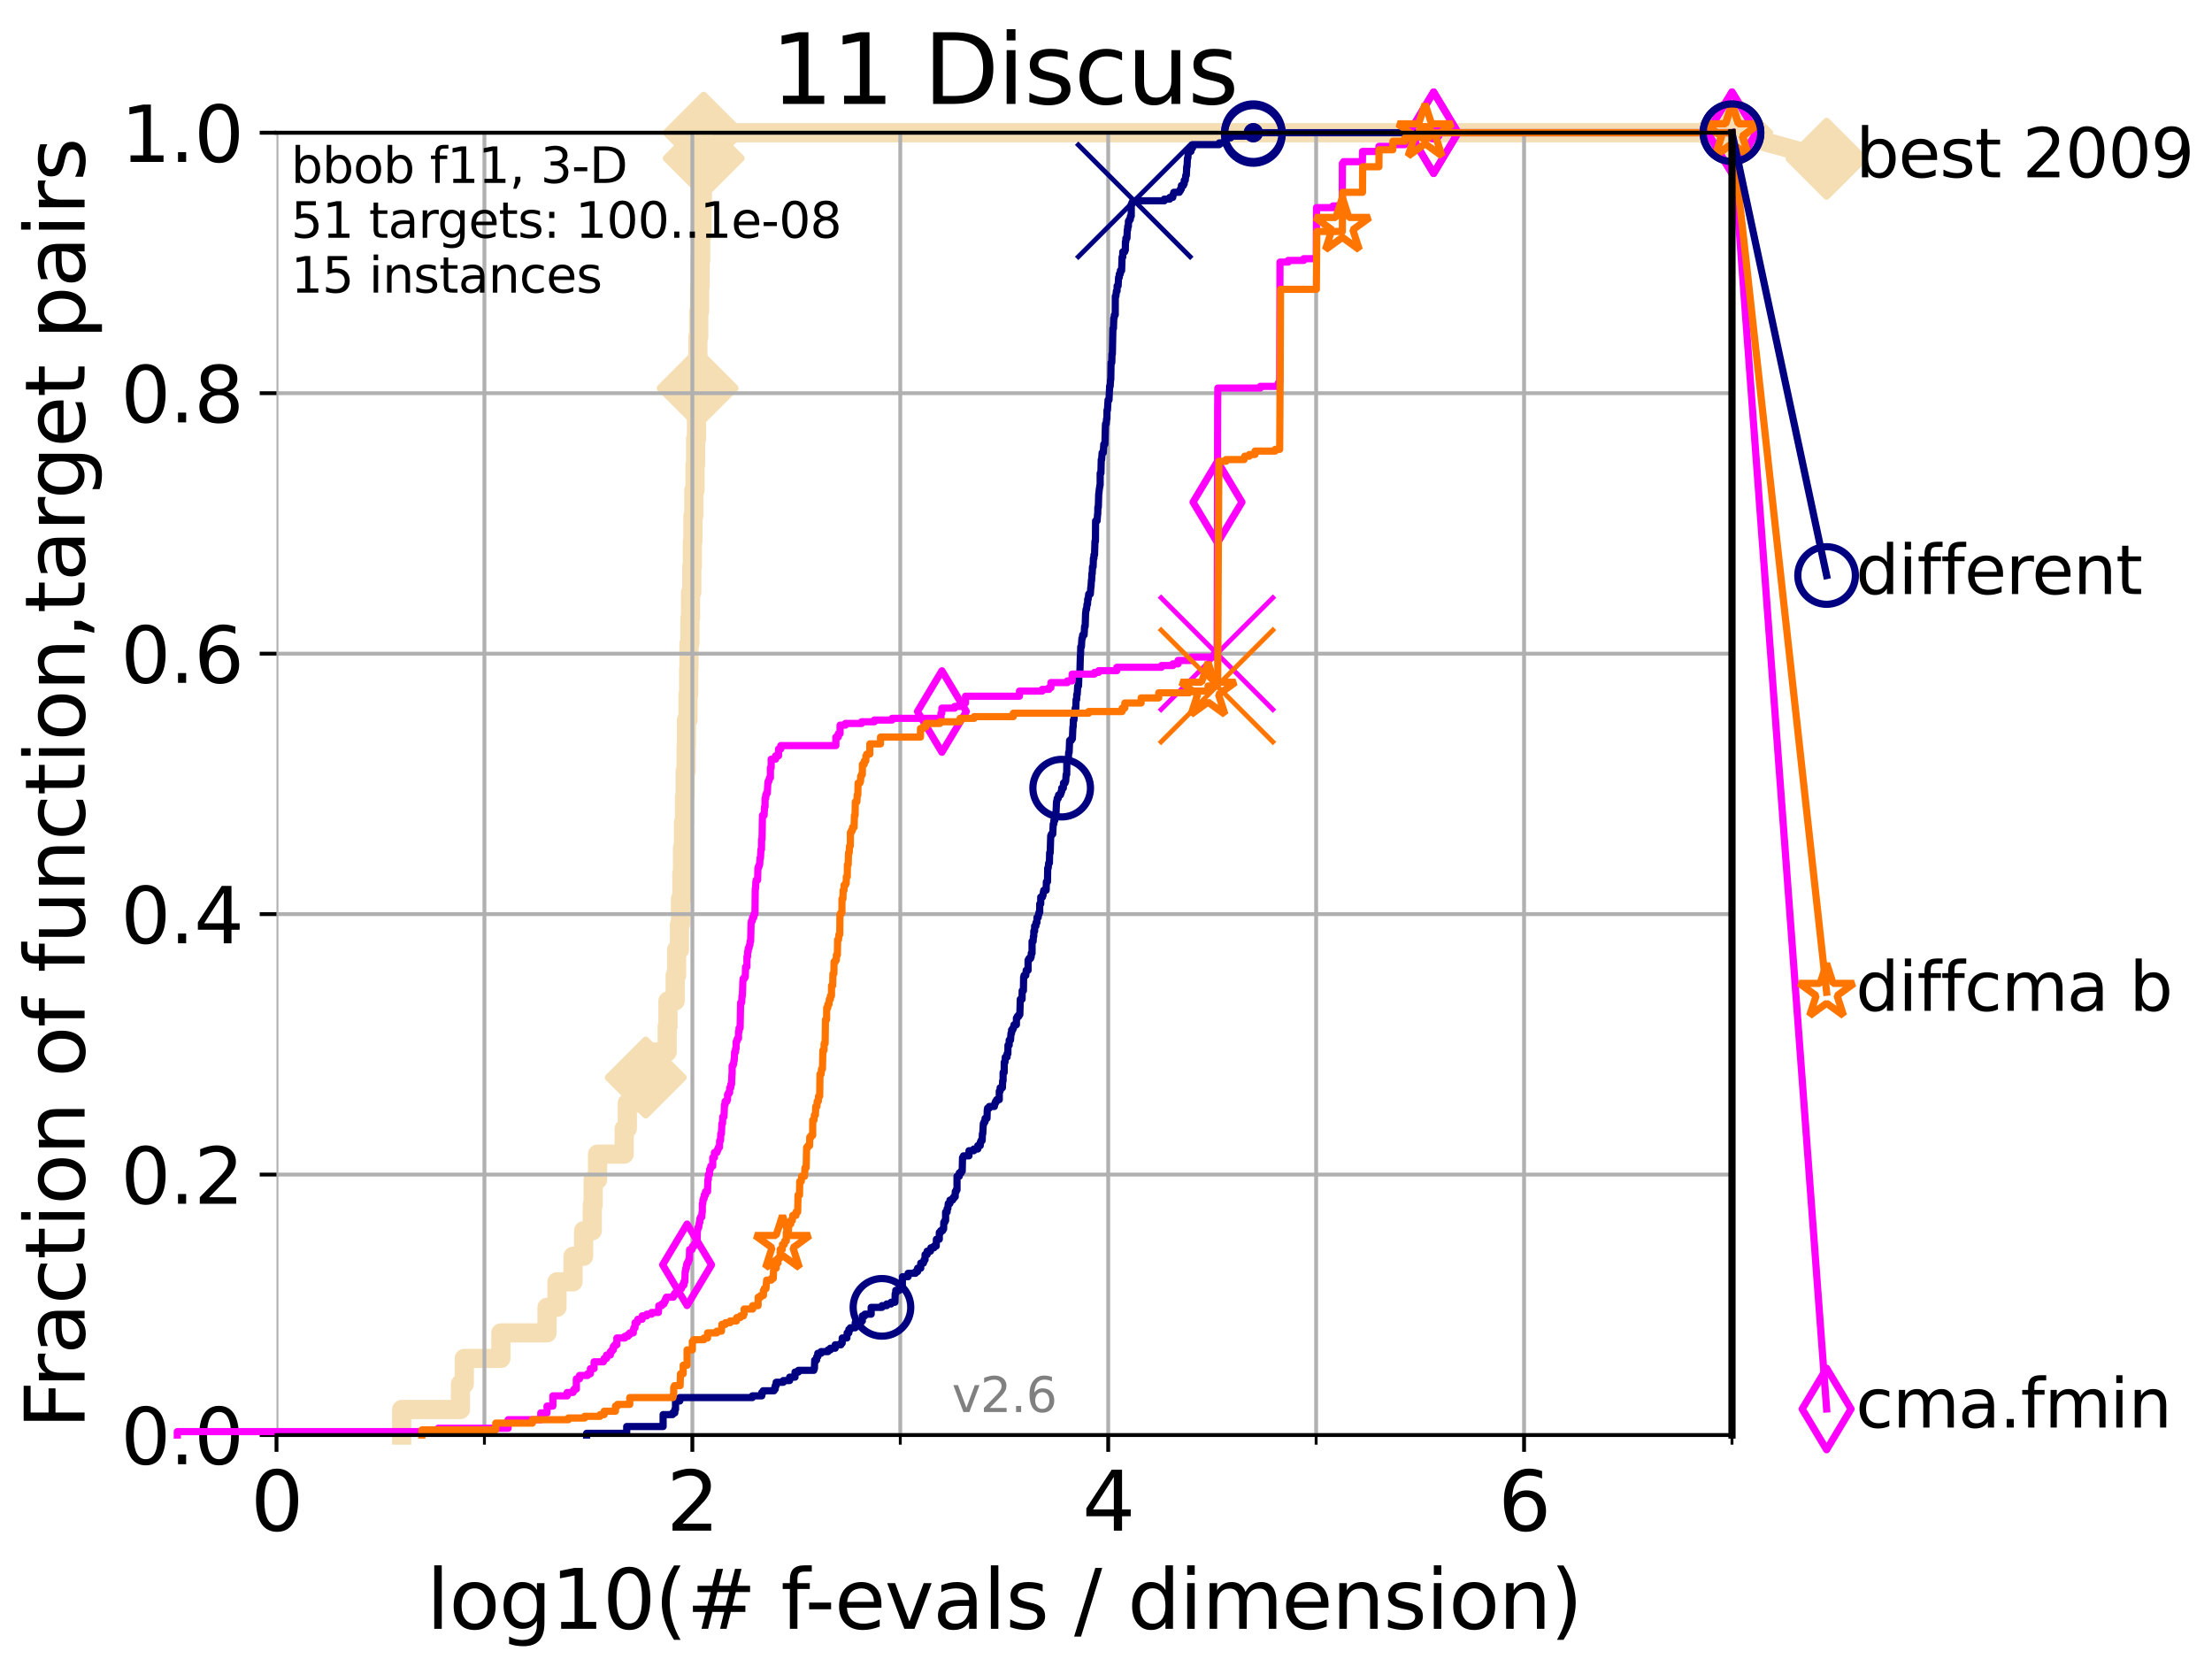 <?xml version="1.0" encoding="utf-8" standalone="no"?>
<!DOCTYPE svg PUBLIC "-//W3C//DTD SVG 1.1//EN"
  "http://www.w3.org/Graphics/SVG/1.1/DTD/svg11.dtd">
<svg height="345.6pt" version="1.1" viewBox="0 0 460.8 345.6" width="460.8pt" xmlns="http://www.w3.org/2000/svg" xmlns:xlink="http://www.w3.org/1999/xlink">
 <defs>
  <style type="text/css">*{stroke-linecap:butt;stroke-linejoin:round;}</style>
 </defs>
 <g id="figure_1">
  <g id="patch_1">
   <path d="M 0 345.6 
L 460.8 345.6 
L 460.8 0 
L 0 0 
z
" style="fill:#ffffff;"/>
  </g>
  <g id="axes_1">
   <g id="patch_2">
    <path d="M 57.6 298.944 
L 360.806 298.944 
L 360.806 27.648 
L 57.6 27.648 
z
" style="fill:#ffffff;"/>
   </g>
   <g id="line2d_1">
    <path d="M 83.678 298.944 
L 83.678 293.624 
L 95.917 293.624 
L 95.917 288.305 
L 96.718 288.305 
L 96.718 282.985 
L 104.345 282.985 
L 104.345 277.666 
L 113.954 277.666 
L 113.954 272.346 
L 116.03 272.346 
L 116.03 267.027 
L 119.366 267.027 
L 119.366 261.707 
L 121.582 261.707 
L 121.582 256.388 
L 123.375 256.388 
L 123.375 251.068 
L 123.564 251.068 
L 123.564 245.749 
L 124.482 245.749 
L 124.482 240.429 
L 130.027 240.429 
L 130.027 235.11 
L 130.683 235.11 
L 130.683 229.79 
L 133.983 229.79 
L 133.983 224.471 
L 134.516 224.471 
L 134.516 219.151 
L 138.985 219.151 
L 138.985 213.832 
L 139.15 213.832 
L 139.15 208.512 
L 140.65 208.512 
L 140.65 203.192 
L 140.951 203.192 
L 140.951 197.873 
L 141.538 197.873 
L 141.538 192.553 
L 141.754 192.553 
L 141.754 187.234 
L 142.038 187.234 
L 142.038 181.914 
L 142.179 181.914 
L 142.179 176.595 
L 142.387 176.595 
L 142.387 171.275 
L 142.594 171.275 
L 142.594 165.956 
L 142.73 165.956 
L 142.73 160.636 
L 142.933 160.636 
L 142.933 155.317 
L 143 155.317 
L 143 149.997 
L 143.331 149.997 
L 143.331 144.678 
L 143.462 144.678 
L 143.462 139.358 
L 143.528 139.358 
L 143.528 134.039 
L 143.722 134.039 
L 143.722 128.719 
L 143.85 128.719 
L 143.85 123.4 
L 144.105 123.4 
L 144.105 118.08 
L 144.23 118.08 
L 144.23 112.76 
L 144.355 112.76 
L 144.355 107.441 
L 144.541 107.441 
L 144.541 102.121 
L 144.786 102.121 
L 144.786 96.802 
L 144.908 96.802 
L 144.908 91.482 
L 145.088 91.482 
L 145.088 86.163 
L 145.148 86.163 
L 145.148 80.843 
L 145.327 80.843 
L 145.327 75.524 
L 145.386 75.524 
L 145.386 70.204 
L 145.562 70.204 
L 145.562 64.885 
L 145.736 64.885 
L 145.736 59.565 
L 145.852 59.565 
L 145.852 54.246 
L 145.966 54.246 
L 145.966 48.926 
L 146.25 48.926 
L 146.25 43.607 
L 146.306 43.607 
L 146.306 38.287 
L 146.418 38.287 
L 146.418 32.968 
L 146.585 32.968 
L 146.585 27.648 
L 360.806 27.648 
" style="fill:none;stroke:#f5deb3;stroke-linecap:square;stroke-width:4;"/>
   </g>
   <g id="line2d_2">
    <defs>
     <path d="M -0 7.778 
L 7.778 0 
L 0 -7.778 
L -7.778 -0 
z
" id="m82b0f97037" style="stroke:#f5deb3;stroke-linejoin:miter;stroke-width:1.5;"/>
    </defs>
    <g>
     <use style="fill:#f5deb3;stroke:#f5deb3;stroke-linejoin:miter;stroke-width:1.5;" x="134.516" xlink:href="#m82b0f97037" y="224.471"/>
     <use style="fill:#f5deb3;stroke:#f5deb3;stroke-linejoin:miter;stroke-width:1.5;" x="145.327" xlink:href="#m82b0f97037" y="80.843"/>
     <use style="fill:#f5deb3;stroke:#f5deb3;stroke-linejoin:miter;stroke-width:1.5;" x="146.585" xlink:href="#m82b0f97037" y="32.968"/>
     <use style="fill:#f5deb3;stroke:#f5deb3;stroke-linejoin:miter;stroke-width:1.5;" x="146.585" xlink:href="#m82b0f97037" y="27.648"/>
     <use style="fill:#f5deb3;stroke:#f5deb3;stroke-linejoin:miter;stroke-width:1.5;" x="360.806" xlink:href="#m82b0f97037" y="27.648"/>
    </g>
   </g>
   <g id="line2d_3">
    <path style="fill:none;stroke:#f5deb3;stroke-linecap:square;stroke-width:4;"/>
    <g/>
   </g>
   <g id="line2d_4">
    <path d="M 360.806 27.648 
L 380.515 33.074 
" style="fill:none;stroke:#f5deb3;stroke-linecap:square;stroke-width:4;"/>
    <g>
     <use style="fill:#f5deb3;stroke:#f5deb3;stroke-linejoin:miter;stroke-width:1.5;" x="360.806" xlink:href="#m82b0f97037" y="27.648"/>
     <use style="fill:#f5deb3;stroke:#f5deb3;stroke-linejoin:miter;stroke-width:1.5;" x="380.515" xlink:href="#m82b0f97037" y="33.074"/>
    </g>
   </g>
   <g id="matplotlib.axis_1">
    <g id="xtick_1">
     <g id="line2d_5">
      <path clip-path="url(#pf4d83adaab)" d="M 57.6 298.944 
L 57.6 27.648 
" style="fill:none;stroke:#b0b0b0;stroke-linecap:square;stroke-width:0.8;"/>
     </g>
     <g id="line2d_6">
      <defs>
       <path d="M 0 0 
L 0 3.5 
" id="mabecf7259d" style="stroke:#000000;stroke-width:0.8;"/>
      </defs>
      <g>
       <use style="stroke:#000000;stroke-width:0.8;" x="57.6" xlink:href="#mabecf7259d" y="298.944"/>
      </g>
     </g>
     <g id="text_1">
      <!-- 0 -->
      <g transform="translate(52.192 318.861)scale(0.17 -0.17)">
       <defs>
        <path d="M 2034 4250 
Q 1547 4250 1301 3770 
Q 1056 3291 1056 2328 
Q 1056 1369 1301 889 
Q 1547 409 2034 409 
Q 2525 409 2770 889 
Q 3016 1369 3016 2328 
Q 3016 3291 2770 3770 
Q 2525 4250 2034 4250 
z
M 2034 4750 
Q 2819 4750 3233 4129 
Q 3647 3509 3647 2328 
Q 3647 1150 3233 529 
Q 2819 -91 2034 -91 
Q 1250 -91 836 529 
Q 422 1150 422 2328 
Q 422 3509 836 4129 
Q 1250 4750 2034 4750 
z
" id="DejaVuSans-30" transform="scale(0.016)"/>
       </defs>
       <use xlink:href="#DejaVuSans-30"/>
      </g>
     </g>
    </g>
    <g id="xtick_2">
     <g id="line2d_7">
      <path clip-path="url(#pf4d83adaab)" d="M 144.23 298.944 
L 144.23 27.648 
" style="fill:none;stroke:#b0b0b0;stroke-linecap:square;stroke-width:0.8;"/>
     </g>
     <g id="line2d_8">
      <g>
       <use style="stroke:#000000;stroke-width:0.8;" x="144.23" xlink:href="#mabecf7259d" y="298.944"/>
      </g>
     </g>
     <g id="text_2">
      <!-- 2 -->
      <g transform="translate(138.822 318.861)scale(0.17 -0.17)">
       <defs>
        <path d="M 1228 531 
L 3431 531 
L 3431 0 
L 469 0 
L 469 531 
Q 828 903 1448 1529 
Q 2069 2156 2228 2338 
Q 2531 2678 2651 2914 
Q 2772 3150 2772 3378 
Q 2772 3750 2511 3984 
Q 2250 4219 1831 4219 
Q 1534 4219 1204 4116 
Q 875 4013 500 3803 
L 500 4441 
Q 881 4594 1212 4672 
Q 1544 4750 1819 4750 
Q 2544 4750 2975 4387 
Q 3406 4025 3406 3419 
Q 3406 3131 3298 2873 
Q 3191 2616 2906 2266 
Q 2828 2175 2409 1742 
Q 1991 1309 1228 531 
z
" id="DejaVuSans-32" transform="scale(0.016)"/>
       </defs>
       <use xlink:href="#DejaVuSans-32"/>
      </g>
     </g>
    </g>
    <g id="xtick_3">
     <g id="line2d_9">
      <path clip-path="url(#pf4d83adaab)" d="M 230.861 298.944 
L 230.861 27.648 
" style="fill:none;stroke:#b0b0b0;stroke-linecap:square;stroke-width:0.8;"/>
     </g>
     <g id="line2d_10">
      <g>
       <use style="stroke:#000000;stroke-width:0.8;" x="230.861" xlink:href="#mabecf7259d" y="298.944"/>
      </g>
     </g>
     <g id="text_3">
      <!-- 4 -->
      <g transform="translate(225.453 318.861)scale(0.17 -0.17)">
       <defs>
        <path d="M 2419 4116 
L 825 1625 
L 2419 1625 
L 2419 4116 
z
M 2253 4666 
L 3047 4666 
L 3047 1625 
L 3713 1625 
L 3713 1100 
L 3047 1100 
L 3047 0 
L 2419 0 
L 2419 1100 
L 313 1100 
L 313 1709 
L 2253 4666 
z
" id="DejaVuSans-34" transform="scale(0.016)"/>
       </defs>
       <use xlink:href="#DejaVuSans-34"/>
      </g>
     </g>
    </g>
    <g id="xtick_4">
     <g id="line2d_11">
      <path clip-path="url(#pf4d83adaab)" d="M 317.491 298.944 
L 317.491 27.648 
" style="fill:none;stroke:#b0b0b0;stroke-linecap:square;stroke-width:0.8;"/>
     </g>
     <g id="line2d_12">
      <g>
       <use style="stroke:#000000;stroke-width:0.8;" x="317.491" xlink:href="#mabecf7259d" y="298.944"/>
      </g>
     </g>
     <g id="text_4">
      <!-- 6 -->
      <g transform="translate(312.083 318.861)scale(0.17 -0.17)">
       <defs>
        <path d="M 2113 2584 
Q 1688 2584 1439 2293 
Q 1191 2003 1191 1497 
Q 1191 994 1439 701 
Q 1688 409 2113 409 
Q 2538 409 2786 701 
Q 3034 994 3034 1497 
Q 3034 2003 2786 2293 
Q 2538 2584 2113 2584 
z
M 3366 4563 
L 3366 3988 
Q 3128 4100 2886 4159 
Q 2644 4219 2406 4219 
Q 1781 4219 1451 3797 
Q 1122 3375 1075 2522 
Q 1259 2794 1537 2939 
Q 1816 3084 2150 3084 
Q 2853 3084 3261 2657 
Q 3669 2231 3669 1497 
Q 3669 778 3244 343 
Q 2819 -91 2113 -91 
Q 1303 -91 875 529 
Q 447 1150 447 2328 
Q 447 3434 972 4092 
Q 1497 4750 2381 4750 
Q 2619 4750 2861 4703 
Q 3103 4656 3366 4563 
z
" id="DejaVuSans-36" transform="scale(0.016)"/>
       </defs>
       <use xlink:href="#DejaVuSans-36"/>
      </g>
     </g>
    </g>
    <g id="xtick_5">
     <g id="line2d_13">
      <path clip-path="url(#pf4d83adaab)" d="M 100.915 298.944 
L 100.915 27.648 
" style="fill:none;stroke:#b0b0b0;stroke-linecap:square;stroke-width:0.8;"/>
     </g>
     <g id="line2d_14">
      <defs>
       <path d="M 0 0 
L 0 2 
" id="m3b6af0ea99" style="stroke:#000000;stroke-width:0.6;"/>
      </defs>
      <g>
       <use style="stroke:#000000;stroke-width:0.6;" x="100.915" xlink:href="#m3b6af0ea99" y="298.944"/>
      </g>
     </g>
    </g>
    <g id="xtick_6">
     <g id="line2d_15">
      <path clip-path="url(#pf4d83adaab)" d="M 187.546 298.944 
L 187.546 27.648 
" style="fill:none;stroke:#b0b0b0;stroke-linecap:square;stroke-width:0.8;"/>
     </g>
     <g id="line2d_16">
      <g>
       <use style="stroke:#000000;stroke-width:0.6;" x="187.546" xlink:href="#m3b6af0ea99" y="298.944"/>
      </g>
     </g>
    </g>
    <g id="xtick_7">
     <g id="line2d_17">
      <path clip-path="url(#pf4d83adaab)" d="M 274.176 298.944 
L 274.176 27.648 
" style="fill:none;stroke:#b0b0b0;stroke-linecap:square;stroke-width:0.8;"/>
     </g>
     <g id="line2d_18">
      <g>
       <use style="stroke:#000000;stroke-width:0.6;" x="274.176" xlink:href="#m3b6af0ea99" y="298.944"/>
      </g>
     </g>
    </g>
    <g id="xtick_8">
     <g id="line2d_19">
      <path clip-path="url(#pf4d83adaab)" d="M 360.806 298.944 
L 360.806 27.648 
" style="fill:none;stroke:#b0b0b0;stroke-linecap:square;stroke-width:0.8;"/>
     </g>
     <g id="line2d_20">
      <g>
       <use style="stroke:#000000;stroke-width:0.6;" x="360.806" xlink:href="#m3b6af0ea99" y="298.944"/>
      </g>
     </g>
    </g>
    <g id="text_5">
     <!-- log10(# f-evals / dimension) -->
     <g transform="translate(88.823 339.314)scale(0.17 -0.17)">
      <defs>
       <path d="M 603 4863 
L 1178 4863 
L 1178 0 
L 603 0 
L 603 4863 
z
" id="DejaVuSans-6c" transform="scale(0.016)"/>
       <path d="M 1959 3097 
Q 1497 3097 1228 2736 
Q 959 2375 959 1747 
Q 959 1119 1226 758 
Q 1494 397 1959 397 
Q 2419 397 2687 759 
Q 2956 1122 2956 1747 
Q 2956 2369 2687 2733 
Q 2419 3097 1959 3097 
z
M 1959 3584 
Q 2709 3584 3137 3096 
Q 3566 2609 3566 1747 
Q 3566 888 3137 398 
Q 2709 -91 1959 -91 
Q 1206 -91 779 398 
Q 353 888 353 1747 
Q 353 2609 779 3096 
Q 1206 3584 1959 3584 
z
" id="DejaVuSans-6f" transform="scale(0.016)"/>
       <path d="M 2906 1791 
Q 2906 2416 2648 2759 
Q 2391 3103 1925 3103 
Q 1463 3103 1205 2759 
Q 947 2416 947 1791 
Q 947 1169 1205 825 
Q 1463 481 1925 481 
Q 2391 481 2648 825 
Q 2906 1169 2906 1791 
z
M 3481 434 
Q 3481 -459 3084 -895 
Q 2688 -1331 1869 -1331 
Q 1566 -1331 1297 -1286 
Q 1028 -1241 775 -1147 
L 775 -588 
Q 1028 -725 1275 -790 
Q 1522 -856 1778 -856 
Q 2344 -856 2625 -561 
Q 2906 -266 2906 331 
L 2906 616 
Q 2728 306 2450 153 
Q 2172 0 1784 0 
Q 1141 0 747 490 
Q 353 981 353 1791 
Q 353 2603 747 3093 
Q 1141 3584 1784 3584 
Q 2172 3584 2450 3431 
Q 2728 3278 2906 2969 
L 2906 3500 
L 3481 3500 
L 3481 434 
z
" id="DejaVuSans-67" transform="scale(0.016)"/>
       <path d="M 794 531 
L 1825 531 
L 1825 4091 
L 703 3866 
L 703 4441 
L 1819 4666 
L 2450 4666 
L 2450 531 
L 3481 531 
L 3481 0 
L 794 0 
L 794 531 
z
" id="DejaVuSans-31" transform="scale(0.016)"/>
       <path d="M 1984 4856 
Q 1566 4138 1362 3434 
Q 1159 2731 1159 2009 
Q 1159 1288 1364 580 
Q 1569 -128 1984 -844 
L 1484 -844 
Q 1016 -109 783 600 
Q 550 1309 550 2009 
Q 550 2706 781 3412 
Q 1013 4119 1484 4856 
L 1984 4856 
z
" id="DejaVuSans-28" transform="scale(0.016)"/>
       <path d="M 3272 2816 
L 2363 2816 
L 2100 1772 
L 3016 1772 
L 3272 2816 
z
M 2803 4594 
L 2478 3297 
L 3391 3297 
L 3719 4594 
L 4219 4594 
L 3897 3297 
L 4872 3297 
L 4872 2816 
L 3775 2816 
L 3519 1772 
L 4513 1772 
L 4513 1294 
L 3397 1294 
L 3072 0 
L 2572 0 
L 2894 1294 
L 1978 1294 
L 1656 0 
L 1153 0 
L 1478 1294 
L 494 1294 
L 494 1772 
L 1594 1772 
L 1856 2816 
L 850 2816 
L 850 3297 
L 1978 3297 
L 2297 4594 
L 2803 4594 
z
" id="DejaVuSans-23" transform="scale(0.016)"/>
       <path id="DejaVuSans-20" transform="scale(0.016)"/>
       <path d="M 2375 4863 
L 2375 4384 
L 1825 4384 
Q 1516 4384 1395 4259 
Q 1275 4134 1275 3809 
L 1275 3500 
L 2222 3500 
L 2222 3053 
L 1275 3053 
L 1275 0 
L 697 0 
L 697 3053 
L 147 3053 
L 147 3500 
L 697 3500 
L 697 3744 
Q 697 4328 969 4595 
Q 1241 4863 1831 4863 
L 2375 4863 
z
" id="DejaVuSans-66" transform="scale(0.016)"/>
       <path d="M 313 2009 
L 1997 2009 
L 1997 1497 
L 313 1497 
L 313 2009 
z
" id="DejaVuSans-2d" transform="scale(0.016)"/>
       <path d="M 3597 1894 
L 3597 1613 
L 953 1613 
Q 991 1019 1311 708 
Q 1631 397 2203 397 
Q 2534 397 2845 478 
Q 3156 559 3463 722 
L 3463 178 
Q 3153 47 2828 -22 
Q 2503 -91 2169 -91 
Q 1331 -91 842 396 
Q 353 884 353 1716 
Q 353 2575 817 3079 
Q 1281 3584 2069 3584 
Q 2775 3584 3186 3129 
Q 3597 2675 3597 1894 
z
M 3022 2063 
Q 3016 2534 2758 2815 
Q 2500 3097 2075 3097 
Q 1594 3097 1305 2825 
Q 1016 2553 972 2059 
L 3022 2063 
z
" id="DejaVuSans-65" transform="scale(0.016)"/>
       <path d="M 191 3500 
L 800 3500 
L 1894 563 
L 2988 3500 
L 3597 3500 
L 2284 0 
L 1503 0 
L 191 3500 
z
" id="DejaVuSans-76" transform="scale(0.016)"/>
       <path d="M 2194 1759 
Q 1497 1759 1228 1600 
Q 959 1441 959 1056 
Q 959 750 1161 570 
Q 1363 391 1709 391 
Q 2188 391 2477 730 
Q 2766 1069 2766 1631 
L 2766 1759 
L 2194 1759 
z
M 3341 1997 
L 3341 0 
L 2766 0 
L 2766 531 
Q 2569 213 2275 61 
Q 1981 -91 1556 -91 
Q 1019 -91 701 211 
Q 384 513 384 1019 
Q 384 1609 779 1909 
Q 1175 2209 1959 2209 
L 2766 2209 
L 2766 2266 
Q 2766 2663 2505 2880 
Q 2244 3097 1772 3097 
Q 1472 3097 1187 3025 
Q 903 2953 641 2809 
L 641 3341 
Q 956 3463 1253 3523 
Q 1550 3584 1831 3584 
Q 2591 3584 2966 3190 
Q 3341 2797 3341 1997 
z
" id="DejaVuSans-61" transform="scale(0.016)"/>
       <path d="M 2834 3397 
L 2834 2853 
Q 2591 2978 2328 3040 
Q 2066 3103 1784 3103 
Q 1356 3103 1142 2972 
Q 928 2841 928 2578 
Q 928 2378 1081 2264 
Q 1234 2150 1697 2047 
L 1894 2003 
Q 2506 1872 2764 1633 
Q 3022 1394 3022 966 
Q 3022 478 2636 193 
Q 2250 -91 1575 -91 
Q 1294 -91 989 -36 
Q 684 19 347 128 
L 347 722 
Q 666 556 975 473 
Q 1284 391 1588 391 
Q 1994 391 2212 530 
Q 2431 669 2431 922 
Q 2431 1156 2273 1281 
Q 2116 1406 1581 1522 
L 1381 1569 
Q 847 1681 609 1914 
Q 372 2147 372 2553 
Q 372 3047 722 3315 
Q 1072 3584 1716 3584 
Q 2034 3584 2315 3537 
Q 2597 3491 2834 3397 
z
" id="DejaVuSans-73" transform="scale(0.016)"/>
       <path d="M 1625 4666 
L 2156 4666 
L 531 -594 
L 0 -594 
L 1625 4666 
z
" id="DejaVuSans-2f" transform="scale(0.016)"/>
       <path d="M 2906 2969 
L 2906 4863 
L 3481 4863 
L 3481 0 
L 2906 0 
L 2906 525 
Q 2725 213 2448 61 
Q 2172 -91 1784 -91 
Q 1150 -91 751 415 
Q 353 922 353 1747 
Q 353 2572 751 3078 
Q 1150 3584 1784 3584 
Q 2172 3584 2448 3432 
Q 2725 3281 2906 2969 
z
M 947 1747 
Q 947 1113 1208 752 
Q 1469 391 1925 391 
Q 2381 391 2643 752 
Q 2906 1113 2906 1747 
Q 2906 2381 2643 2742 
Q 2381 3103 1925 3103 
Q 1469 3103 1208 2742 
Q 947 2381 947 1747 
z
" id="DejaVuSans-64" transform="scale(0.016)"/>
       <path d="M 603 3500 
L 1178 3500 
L 1178 0 
L 603 0 
L 603 3500 
z
M 603 4863 
L 1178 4863 
L 1178 4134 
L 603 4134 
L 603 4863 
z
" id="DejaVuSans-69" transform="scale(0.016)"/>
       <path d="M 3328 2828 
Q 3544 3216 3844 3400 
Q 4144 3584 4550 3584 
Q 5097 3584 5394 3201 
Q 5691 2819 5691 2113 
L 5691 0 
L 5113 0 
L 5113 2094 
Q 5113 2597 4934 2840 
Q 4756 3084 4391 3084 
Q 3944 3084 3684 2787 
Q 3425 2491 3425 1978 
L 3425 0 
L 2847 0 
L 2847 2094 
Q 2847 2600 2669 2842 
Q 2491 3084 2119 3084 
Q 1678 3084 1418 2786 
Q 1159 2488 1159 1978 
L 1159 0 
L 581 0 
L 581 3500 
L 1159 3500 
L 1159 2956 
Q 1356 3278 1631 3431 
Q 1906 3584 2284 3584 
Q 2666 3584 2933 3390 
Q 3200 3197 3328 2828 
z
" id="DejaVuSans-6d" transform="scale(0.016)"/>
       <path d="M 3513 2113 
L 3513 0 
L 2938 0 
L 2938 2094 
Q 2938 2591 2744 2837 
Q 2550 3084 2163 3084 
Q 1697 3084 1428 2787 
Q 1159 2491 1159 1978 
L 1159 0 
L 581 0 
L 581 3500 
L 1159 3500 
L 1159 2956 
Q 1366 3272 1645 3428 
Q 1925 3584 2291 3584 
Q 2894 3584 3203 3211 
Q 3513 2838 3513 2113 
z
" id="DejaVuSans-6e" transform="scale(0.016)"/>
       <path d="M 513 4856 
L 1013 4856 
Q 1481 4119 1714 3412 
Q 1947 2706 1947 2009 
Q 1947 1309 1714 600 
Q 1481 -109 1013 -844 
L 513 -844 
Q 928 -128 1133 580 
Q 1338 1288 1338 2009 
Q 1338 2731 1133 3434 
Q 928 4138 513 4856 
z
" id="DejaVuSans-29" transform="scale(0.016)"/>
      </defs>
      <use xlink:href="#DejaVuSans-6c"/>
      <use x="27.783" xlink:href="#DejaVuSans-6f"/>
      <use x="88.965" xlink:href="#DejaVuSans-67"/>
      <use x="152.441" xlink:href="#DejaVuSans-31"/>
      <use x="216.064" xlink:href="#DejaVuSans-30"/>
      <use x="279.688" xlink:href="#DejaVuSans-28"/>
      <use x="318.701" xlink:href="#DejaVuSans-23"/>
      <use x="402.49" xlink:href="#DejaVuSans-20"/>
      <use x="434.277" xlink:href="#DejaVuSans-66"/>
      <use x="463.982" xlink:href="#DejaVuSans-2d"/>
      <use x="500.066" xlink:href="#DejaVuSans-65"/>
      <use x="561.59" xlink:href="#DejaVuSans-76"/>
      <use x="620.77" xlink:href="#DejaVuSans-61"/>
      <use x="682.049" xlink:href="#DejaVuSans-6c"/>
      <use x="709.832" xlink:href="#DejaVuSans-73"/>
      <use x="761.932" xlink:href="#DejaVuSans-20"/>
      <use x="793.719" xlink:href="#DejaVuSans-2f"/>
      <use x="827.41" xlink:href="#DejaVuSans-20"/>
      <use x="859.197" xlink:href="#DejaVuSans-64"/>
      <use x="922.674" xlink:href="#DejaVuSans-69"/>
      <use x="950.457" xlink:href="#DejaVuSans-6d"/>
      <use x="1047.869" xlink:href="#DejaVuSans-65"/>
      <use x="1109.393" xlink:href="#DejaVuSans-6e"/>
      <use x="1172.771" xlink:href="#DejaVuSans-73"/>
      <use x="1224.871" xlink:href="#DejaVuSans-69"/>
      <use x="1252.654" xlink:href="#DejaVuSans-6f"/>
      <use x="1313.836" xlink:href="#DejaVuSans-6e"/>
      <use x="1377.215" xlink:href="#DejaVuSans-29"/>
     </g>
    </g>
   </g>
   <g id="matplotlib.axis_2">
    <g id="ytick_1">
     <g id="line2d_21">
      <path clip-path="url(#pf4d83adaab)" d="M 57.6 298.944 
L 360.806 298.944 
" style="fill:none;stroke:#b0b0b0;stroke-linecap:square;stroke-width:0.8;"/>
     </g>
     <g id="line2d_22">
      <defs>
       <path d="M 0 0 
L -3.5 0 
" id="m66b6587633" style="stroke:#000000;stroke-width:0.8;"/>
      </defs>
      <g>
       <use style="stroke:#000000;stroke-width:0.8;" x="57.6" xlink:href="#m66b6587633" y="298.944"/>
      </g>
     </g>
     <g id="text_6">
      <!-- 0.0 -->
      <g transform="translate(25.155 305.023)scale(0.16 -0.16)">
       <defs>
        <path d="M 684 794 
L 1344 794 
L 1344 0 
L 684 0 
L 684 794 
z
" id="DejaVuSans-2e" transform="scale(0.016)"/>
       </defs>
       <use xlink:href="#DejaVuSans-30"/>
       <use x="63.623" xlink:href="#DejaVuSans-2e"/>
       <use x="95.41" xlink:href="#DejaVuSans-30"/>
      </g>
     </g>
    </g>
    <g id="ytick_2">
     <g id="line2d_23">
      <path clip-path="url(#pf4d83adaab)" d="M 57.6 244.685 
L 360.806 244.685 
" style="fill:none;stroke:#b0b0b0;stroke-linecap:square;stroke-width:0.8;"/>
     </g>
     <g id="line2d_24">
      <g>
       <use style="stroke:#000000;stroke-width:0.8;" x="57.6" xlink:href="#m66b6587633" y="244.685"/>
      </g>
     </g>
     <g id="text_7">
      <!-- 0.2 -->
      <g transform="translate(25.155 250.764)scale(0.16 -0.16)">
       <use xlink:href="#DejaVuSans-30"/>
       <use x="63.623" xlink:href="#DejaVuSans-2e"/>
       <use x="95.41" xlink:href="#DejaVuSans-32"/>
      </g>
     </g>
    </g>
    <g id="ytick_3">
     <g id="line2d_25">
      <path clip-path="url(#pf4d83adaab)" d="M 57.6 190.426 
L 360.806 190.426 
" style="fill:none;stroke:#b0b0b0;stroke-linecap:square;stroke-width:0.8;"/>
     </g>
     <g id="line2d_26">
      <g>
       <use style="stroke:#000000;stroke-width:0.8;" x="57.6" xlink:href="#m66b6587633" y="190.426"/>
      </g>
     </g>
     <g id="text_8">
      <!-- 0.4 -->
      <g transform="translate(25.155 196.504)scale(0.16 -0.16)">
       <use xlink:href="#DejaVuSans-30"/>
       <use x="63.623" xlink:href="#DejaVuSans-2e"/>
       <use x="95.41" xlink:href="#DejaVuSans-34"/>
      </g>
     </g>
    </g>
    <g id="ytick_4">
     <g id="line2d_27">
      <path clip-path="url(#pf4d83adaab)" d="M 57.6 136.166 
L 360.806 136.166 
" style="fill:none;stroke:#b0b0b0;stroke-linecap:square;stroke-width:0.8;"/>
     </g>
     <g id="line2d_28">
      <g>
       <use style="stroke:#000000;stroke-width:0.8;" x="57.6" xlink:href="#m66b6587633" y="136.166"/>
      </g>
     </g>
     <g id="text_9">
      <!-- 0.6 -->
      <g transform="translate(25.155 142.245)scale(0.16 -0.16)">
       <use xlink:href="#DejaVuSans-30"/>
       <use x="63.623" xlink:href="#DejaVuSans-2e"/>
       <use x="95.41" xlink:href="#DejaVuSans-36"/>
      </g>
     </g>
    </g>
    <g id="ytick_5">
     <g id="line2d_29">
      <path clip-path="url(#pf4d83adaab)" d="M 57.6 81.907 
L 360.806 81.907 
" style="fill:none;stroke:#b0b0b0;stroke-linecap:square;stroke-width:0.8;"/>
     </g>
     <g id="line2d_30">
      <g>
       <use style="stroke:#000000;stroke-width:0.8;" x="57.6" xlink:href="#m66b6587633" y="81.907"/>
      </g>
     </g>
     <g id="text_10">
      <!-- 0.8 -->
      <g transform="translate(25.155 87.986)scale(0.16 -0.16)">
       <defs>
        <path d="M 2034 2216 
Q 1584 2216 1326 1975 
Q 1069 1734 1069 1313 
Q 1069 891 1326 650 
Q 1584 409 2034 409 
Q 2484 409 2743 651 
Q 3003 894 3003 1313 
Q 3003 1734 2745 1975 
Q 2488 2216 2034 2216 
z
M 1403 2484 
Q 997 2584 770 2862 
Q 544 3141 544 3541 
Q 544 4100 942 4425 
Q 1341 4750 2034 4750 
Q 2731 4750 3128 4425 
Q 3525 4100 3525 3541 
Q 3525 3141 3298 2862 
Q 3072 2584 2669 2484 
Q 3125 2378 3379 2068 
Q 3634 1759 3634 1313 
Q 3634 634 3220 271 
Q 2806 -91 2034 -91 
Q 1263 -91 848 271 
Q 434 634 434 1313 
Q 434 1759 690 2068 
Q 947 2378 1403 2484 
z
M 1172 3481 
Q 1172 3119 1398 2916 
Q 1625 2713 2034 2713 
Q 2441 2713 2670 2916 
Q 2900 3119 2900 3481 
Q 2900 3844 2670 4047 
Q 2441 4250 2034 4250 
Q 1625 4250 1398 4047 
Q 1172 3844 1172 3481 
z
" id="DejaVuSans-38" transform="scale(0.016)"/>
       </defs>
       <use xlink:href="#DejaVuSans-30"/>
       <use x="63.623" xlink:href="#DejaVuSans-2e"/>
       <use x="95.41" xlink:href="#DejaVuSans-38"/>
      </g>
     </g>
    </g>
    <g id="ytick_6">
     <g id="line2d_31">
      <path clip-path="url(#pf4d83adaab)" d="M 57.6 27.648 
L 360.806 27.648 
" style="fill:none;stroke:#b0b0b0;stroke-linecap:square;stroke-width:0.8;"/>
     </g>
     <g id="line2d_32">
      <g>
       <use style="stroke:#000000;stroke-width:0.8;" x="57.6" xlink:href="#m66b6587633" y="27.648"/>
      </g>
     </g>
     <g id="text_11">
      <!-- 1.0 -->
      <g transform="translate(25.155 33.727)scale(0.16 -0.16)">
       <use xlink:href="#DejaVuSans-31"/>
       <use x="63.623" xlink:href="#DejaVuSans-2e"/>
       <use x="95.41" xlink:href="#DejaVuSans-30"/>
      </g>
     </g>
    </g>
    <g id="text_12">
     <!-- Fraction of function,target pairs -->
     <g transform="translate(17.62 297.681)rotate(-90)scale(0.17 -0.17)">
      <defs>
       <path d="M 628 4666 
L 3309 4666 
L 3309 4134 
L 1259 4134 
L 1259 2759 
L 3109 2759 
L 3109 2228 
L 1259 2228 
L 1259 0 
L 628 0 
L 628 4666 
z
" id="DejaVuSans-46" transform="scale(0.016)"/>
       <path d="M 2631 2963 
Q 2534 3019 2420 3045 
Q 2306 3072 2169 3072 
Q 1681 3072 1420 2755 
Q 1159 2438 1159 1844 
L 1159 0 
L 581 0 
L 581 3500 
L 1159 3500 
L 1159 2956 
Q 1341 3275 1631 3429 
Q 1922 3584 2338 3584 
Q 2397 3584 2469 3576 
Q 2541 3569 2628 3553 
L 2631 2963 
z
" id="DejaVuSans-72" transform="scale(0.016)"/>
       <path d="M 3122 3366 
L 3122 2828 
Q 2878 2963 2633 3030 
Q 2388 3097 2138 3097 
Q 1578 3097 1268 2742 
Q 959 2388 959 1747 
Q 959 1106 1268 751 
Q 1578 397 2138 397 
Q 2388 397 2633 464 
Q 2878 531 3122 666 
L 3122 134 
Q 2881 22 2623 -34 
Q 2366 -91 2075 -91 
Q 1284 -91 818 406 
Q 353 903 353 1747 
Q 353 2603 823 3093 
Q 1294 3584 2113 3584 
Q 2378 3584 2631 3529 
Q 2884 3475 3122 3366 
z
" id="DejaVuSans-63" transform="scale(0.016)"/>
       <path d="M 1172 4494 
L 1172 3500 
L 2356 3500 
L 2356 3053 
L 1172 3053 
L 1172 1153 
Q 1172 725 1289 603 
Q 1406 481 1766 481 
L 2356 481 
L 2356 0 
L 1766 0 
Q 1100 0 847 248 
Q 594 497 594 1153 
L 594 3053 
L 172 3053 
L 172 3500 
L 594 3500 
L 594 4494 
L 1172 4494 
z
" id="DejaVuSans-74" transform="scale(0.016)"/>
       <path d="M 544 1381 
L 544 3500 
L 1119 3500 
L 1119 1403 
Q 1119 906 1312 657 
Q 1506 409 1894 409 
Q 2359 409 2629 706 
Q 2900 1003 2900 1516 
L 2900 3500 
L 3475 3500 
L 3475 0 
L 2900 0 
L 2900 538 
Q 2691 219 2414 64 
Q 2138 -91 1772 -91 
Q 1169 -91 856 284 
Q 544 659 544 1381 
z
M 1991 3584 
L 1991 3584 
z
" id="DejaVuSans-75" transform="scale(0.016)"/>
       <path d="M 750 794 
L 1409 794 
L 1409 256 
L 897 -744 
L 494 -744 
L 750 256 
L 750 794 
z
" id="DejaVuSans-2c" transform="scale(0.016)"/>
       <path d="M 1159 525 
L 1159 -1331 
L 581 -1331 
L 581 3500 
L 1159 3500 
L 1159 2969 
Q 1341 3281 1617 3432 
Q 1894 3584 2278 3584 
Q 2916 3584 3314 3078 
Q 3713 2572 3713 1747 
Q 3713 922 3314 415 
Q 2916 -91 2278 -91 
Q 1894 -91 1617 61 
Q 1341 213 1159 525 
z
M 3116 1747 
Q 3116 2381 2855 2742 
Q 2594 3103 2138 3103 
Q 1681 3103 1420 2742 
Q 1159 2381 1159 1747 
Q 1159 1113 1420 752 
Q 1681 391 2138 391 
Q 2594 391 2855 752 
Q 3116 1113 3116 1747 
z
" id="DejaVuSans-70" transform="scale(0.016)"/>
      </defs>
      <use xlink:href="#DejaVuSans-46"/>
      <use x="50.27" xlink:href="#DejaVuSans-72"/>
      <use x="91.383" xlink:href="#DejaVuSans-61"/>
      <use x="152.662" xlink:href="#DejaVuSans-63"/>
      <use x="207.643" xlink:href="#DejaVuSans-74"/>
      <use x="246.852" xlink:href="#DejaVuSans-69"/>
      <use x="274.635" xlink:href="#DejaVuSans-6f"/>
      <use x="335.816" xlink:href="#DejaVuSans-6e"/>
      <use x="399.195" xlink:href="#DejaVuSans-20"/>
      <use x="430.982" xlink:href="#DejaVuSans-6f"/>
      <use x="492.164" xlink:href="#DejaVuSans-66"/>
      <use x="527.369" xlink:href="#DejaVuSans-20"/>
      <use x="559.156" xlink:href="#DejaVuSans-66"/>
      <use x="594.361" xlink:href="#DejaVuSans-75"/>
      <use x="657.74" xlink:href="#DejaVuSans-6e"/>
      <use x="721.119" xlink:href="#DejaVuSans-63"/>
      <use x="776.1" xlink:href="#DejaVuSans-74"/>
      <use x="815.309" xlink:href="#DejaVuSans-69"/>
      <use x="843.092" xlink:href="#DejaVuSans-6f"/>
      <use x="904.273" xlink:href="#DejaVuSans-6e"/>
      <use x="967.652" xlink:href="#DejaVuSans-2c"/>
      <use x="999.439" xlink:href="#DejaVuSans-74"/>
      <use x="1038.648" xlink:href="#DejaVuSans-61"/>
      <use x="1099.928" xlink:href="#DejaVuSans-72"/>
      <use x="1139.291" xlink:href="#DejaVuSans-67"/>
      <use x="1202.768" xlink:href="#DejaVuSans-65"/>
      <use x="1264.291" xlink:href="#DejaVuSans-74"/>
      <use x="1303.5" xlink:href="#DejaVuSans-20"/>
      <use x="1335.287" xlink:href="#DejaVuSans-70"/>
      <use x="1398.764" xlink:href="#DejaVuSans-61"/>
      <use x="1460.043" xlink:href="#DejaVuSans-69"/>
      <use x="1487.826" xlink:href="#DejaVuSans-72"/>
      <use x="1528.939" xlink:href="#DejaVuSans-73"/>
     </g>
    </g>
   </g>
   <g id="line2d_33">
    <defs>
     <path d="M 0 1.5 
C 0.398 1.5 0.779 1.342 1.061 1.061 
C 1.342 0.779 1.5 0.398 1.5 0 
C 1.5 -0.398 1.342 -0.779 1.061 -1.061 
C 0.779 -1.342 0.398 -1.5 0 -1.5 
C -0.398 -1.5 -0.779 -1.342 -1.061 -1.061 
C -1.342 -0.779 -1.5 -0.398 -1.5 0 
C -1.5 0.398 -1.342 0.779 -1.061 1.061 
C -0.779 1.342 -0.398 1.5 0 1.5 
z
" id="m1b7b57bec5" style="stroke:#f5deb3;"/>
    </defs>
    <g>
     <use style="fill:#f5deb3;stroke:#f5deb3;" x="146.585" xlink:href="#m1b7b57bec5" y="27.648"/>
     <use style="fill:#f5deb3;stroke:#f5deb3;" x="146.585" xlink:href="#m1b7b57bec5" y="27.648"/>
    </g>
   </g>
   <g id="line2d_34">
    <defs>
     <path d="M 0 1.5 
C 0.398 1.5 0.779 1.342 1.061 1.061 
C 1.342 0.779 1.5 0.398 1.5 0 
C 1.5 -0.398 1.342 -0.779 1.061 -1.061 
C 0.779 -1.342 0.398 -1.5 0 -1.5 
C -0.398 -1.5 -0.779 -1.342 -1.061 -1.061 
C -1.342 -0.779 -1.5 -0.398 -1.5 0 
C -1.5 0.398 -1.342 0.779 -1.061 1.061 
C -0.779 1.342 -0.398 1.5 0 1.5 
z
" id="m4d2b8e2d7b" style="stroke:#000080;"/>
    </defs>
    <g>
     <use style="fill:#000080;stroke:#000080;" x="261.091" xlink:href="#m4d2b8e2d7b" y="27.648"/>
     <use style="fill:#000080;stroke:#000080;" x="261.091" xlink:href="#m4d2b8e2d7b" y="27.648"/>
    </g>
   </g>
   <g id="line2d_35">
    <path d="M 122.199 298.944 
L 122.199 298.589 
L 130.553 298.589 
L 130.553 297.171 
L 138.138 297.171 
L 138.138 294.688 
L 140.111 294.688 
L 140.111 294.334 
L 140.574 294.334 
L 140.574 293.624 
L 140.725 293.624 
L 140.725 291.851 
L 141.611 291.851 
L 141.611 291.142 
L 156.729 291.142 
L 156.729 290.787 
L 158.688 290.787 
L 158.688 290.078 
L 158.977 290.078 
L 158.977 289.723 
L 161.24 289.723 
L 161.24 289.369 
L 161.492 289.369 
L 161.492 288.66 
L 161.692 288.66 
L 161.692 287.95 
L 163.169 287.95 
L 163.169 287.596 
L 164.496 287.596 
L 164.496 286.886 
L 165.615 286.886 
L 165.615 285.822 
L 166.325 285.822 
L 166.325 285.468 
L 169.524 285.468 
L 169.524 285.113 
L 169.655 285.113 
L 169.72 283.34 
L 170.104 283.34 
L 170.136 282.631 
L 170.356 282.631 
L 170.356 281.922 
L 171.031 281.922 
L 171.031 281.567 
L 172.483 281.567 
L 172.483 281.212 
L 172.979 281.212 
L 172.979 280.858 
L 173.985 280.858 
L 173.985 280.148 
L 175.184 280.148 
L 175.184 279.794 
L 175.448 279.794 
L 175.448 278.73 
L 176.424 278.73 
L 176.47 277.666 
L 176.828 277.666 
L 176.828 276.957 
L 177.136 276.957 
L 177.136 276.602 
L 178.154 276.602 
L 178.154 275.538 
L 179.355 275.538 
L 179.355 275.183 
L 179.643 275.183 
L 179.643 274.12 
L 180.152 274.12 
L 180.152 273.765 
L 181.479 273.765 
L 181.479 272.346 
L 183.728 272.346 
L 183.728 271.992 
L 184.716 271.992 
L 184.716 271.637 
L 185.626 271.637 
L 185.626 271.282 
L 186.442 271.282 
L 186.481 269.509 
L 186.6 269.509 
L 186.6 268.8 
L 187.376 268.8 
L 187.376 268.091 
L 187.973 268.091 
L 187.998 265.963 
L 189.172 265.963 
L 189.172 265.254 
L 190.707 265.254 
L 190.707 264.899 
L 191.157 264.899 
L 191.157 264.19 
L 191.808 264.19 
L 191.808 263.126 
L 192.37 263.126 
L 192.37 262.771 
L 192.505 262.771 
L 192.505 262.417 
L 192.706 262.417 
L 192.706 261.353 
L 193.14 261.353 
L 193.14 260.643 
L 193.835 260.643 
L 193.915 259.934 
L 194.574 259.934 
L 194.574 259.579 
L 195.035 259.579 
L 195.068 258.161 
L 195.672 258.161 
L 195.672 256.742 
L 195.947 256.742 
L 195.947 256.388 
L 196.36 256.388 
L 196.36 256.033 
L 196.57 256.033 
L 196.609 254.615 
L 196.825 254.615 
L 196.825 254.26 
L 196.985 254.26 
L 196.985 252.487 
L 197.301 252.487 
L 197.301 251.778 
L 197.45 251.778 
L 197.539 250.714 
L 197.889 250.714 
L 197.889 250.004 
L 198.438 250.004 
L 198.438 249.65 
L 198.697 249.65 
L 198.697 249.295 
L 198.992 249.295 
L 198.992 248.231 
L 199.189 248.231 
L 199.189 247.877 
L 199.364 247.877 
L 199.364 245.039 
L 199.84 245.039 
L 199.84 244.33 
L 200.227 244.33 
L 200.227 243.976 
L 200.449 243.976 
L 200.513 241.138 
L 200.707 241.138 
L 200.707 240.784 
L 201.855 240.784 
L 201.855 239.72 
L 202.87 239.72 
L 202.87 239.365 
L 203.69 239.365 
L 203.69 238.656 
L 204.204 238.656 
L 204.204 237.947 
L 204.364 237.947 
L 204.364 237.592 
L 204.604 237.592 
L 204.649 236.174 
L 204.73 236.174 
L 204.82 234.4 
L 204.845 234.4 
L 204.845 234.046 
L 204.999 234.046 
L 204.999 233.691 
L 205.202 233.691 
L 205.202 232.982 
L 205.609 232.982 
L 205.662 231.209 
L 205.724 231.209 
L 205.724 230.854 
L 206.079 230.854 
L 206.079 230.499 
L 207.144 230.499 
L 207.254 229.79 
L 207.394 229.79 
L 207.394 229.435 
L 207.62 229.435 
L 207.62 229.081 
L 208.168 229.081 
L 208.168 227.308 
L 208.348 227.308 
L 208.348 226.598 
L 208.819 226.598 
L 208.867 225.18 
L 208.956 225.18 
L 208.964 223.407 
L 209.188 223.407 
L 209.204 221.279 
L 209.361 221.279 
L 209.416 220.215 
L 209.789 220.215 
L 209.789 219.506 
L 209.961 219.506 
L 209.98 217.733 
L 210.23 217.733 
L 210.23 216.669 
L 210.509 216.669 
L 210.605 215.25 
L 210.734 215.25 
L 210.734 214.541 
L 210.981 214.541 
L 210.981 214.186 
L 211.132 214.186 
L 211.235 213.477 
L 211.734 213.477 
L 211.738 212.058 
L 211.944 212.058 
L 211.944 211.704 
L 212.25 211.704 
L 212.25 211.349 
L 212.452 211.349 
L 212.545 208.157 
L 212.916 208.157 
L 212.936 206.384 
L 213.191 206.384 
L 213.242 203.547 
L 213.325 203.547 
L 213.325 203.192 
L 213.691 203.192 
L 213.775 202.129 
L 214.163 202.129 
L 214.163 200.001 
L 214.366 200.001 
L 214.366 199.646 
L 214.701 199.646 
L 214.701 199.291 
L 214.822 199.291 
L 214.822 198.582 
L 214.998 198.582 
L 214.998 196.1 
L 215.221 196.1 
L 215.275 195.036 
L 215.356 195.036 
L 215.356 193.972 
L 215.532 193.972 
L 215.532 192.908 
L 215.796 192.908 
L 215.816 192.199 
L 216.01 192.199 
L 216.019 191.135 
L 216.268 191.135 
L 216.35 190.426 
L 216.436 190.426 
L 216.436 190.071 
L 216.589 190.071 
L 216.589 188.298 
L 216.803 188.298 
L 216.805 186.879 
L 217.162 186.879 
L 217.162 186.525 
L 217.281 186.525 
L 217.356 185.815 
L 217.435 185.815 
L 217.435 185.461 
L 217.928 185.461 
L 217.975 183.688 
L 218.208 183.688 
L 218.254 180.85 
L 218.352 180.85 
L 218.457 179.787 
L 218.609 179.787 
L 218.659 177.659 
L 218.774 177.659 
L 218.883 174.112 
L 219.02 174.112 
L 219.02 173.758 
L 219.303 173.758 
L 219.407 171.63 
L 219.536 171.63 
L 219.536 170.921 
L 219.734 170.921 
L 219.781 169.502 
L 219.984 169.502 
L 220.091 167.02 
L 220.14 167.02 
L 220.235 166.31 
L 220.452 166.31 
L 220.517 165.601 
L 220.911 165.601 
L 220.911 165.246 
L 221.044 165.246 
L 221.044 164.892 
L 221.169 164.892 
L 221.169 164.183 
L 221.508 164.183 
L 221.541 163.119 
L 221.871 163.119 
L 221.871 162.764 
L 222 162.764 
L 222.096 161.346 
L 222.214 161.346 
L 222.242 158.863 
L 222.335 158.863 
L 222.335 158.508 
L 222.531 158.508 
L 222.628 156.735 
L 222.725 156.735 
L 222.818 154.253 
L 223.178 154.253 
L 223.178 153.898 
L 223.397 153.898 
L 223.505 151.416 
L 223.561 151.416 
L 223.601 149.997 
L 223.732 149.997 
L 223.816 148.579 
L 223.945 148.579 
L 223.985 147.515 
L 224.111 147.515 
L 224.168 145.742 
L 224.286 145.742 
L 224.307 144.678 
L 224.405 144.678 
L 224.507 142.904 
L 224.672 142.904 
L 224.752 140.777 
L 224.823 140.777 
L 224.823 140.422 
L 224.95 140.422 
L 225.06 136.521 
L 225.095 136.521 
L 225.135 134.748 
L 225.275 134.748 
L 225.381 132.975 
L 225.478 132.975 
L 225.542 132.265 
L 225.84 132.265 
L 225.94 130.492 
L 226.059 130.492 
L 226.151 127.655 
L 226.178 127.655 
L 226.244 126.946 
L 226.343 126.946 
L 226.445 125.882 
L 226.551 125.882 
L 226.587 124.818 
L 226.691 124.818 
L 226.797 123.754 
L 227.136 123.754 
L 227.232 122.336 
L 227.27 122.336 
L 227.361 120.917 
L 227.402 120.917 
L 227.465 119.499 
L 227.528 119.499 
L 227.585 118.08 
L 227.717 118.08 
L 227.775 116.307 
L 227.887 116.307 
L 227.887 115.598 
L 228.01 115.598 
L 228.1 112.76 
L 228.2 112.76 
L 228.232 108.505 
L 228.545 108.505 
L 228.647 107.086 
L 228.683 107.086 
L 228.705 105.668 
L 228.797 105.668 
L 228.886 102.831 
L 228.913 102.831 
L 229.022 101.767 
L 229.038 101.767 
L 229.137 101.058 
L 229.181 101.058 
L 229.19 98.575 
L 229.345 98.575 
L 229.408 95.738 
L 229.496 95.738 
L 229.592 94.319 
L 229.833 94.319 
L 229.941 92.546 
L 230.17 92.546 
L 230.277 88.645 
L 230.299 88.645 
L 230.299 88.291 
L 230.44 88.291 
L 230.522 87.227 
L 230.591 87.227 
L 230.611 85.454 
L 230.703 85.454 
L 230.807 83.68 
L 230.823 83.68 
L 230.823 83.326 
L 231.026 83.326 
L 231.12 81.198 
L 231.145 81.198 
L 231.145 80.489 
L 231.266 80.489 
L 231.354 79.07 
L 231.398 79.07 
L 231.456 75.524 
L 231.609 75.524 
L 231.646 73.751 
L 231.727 73.751 
L 231.838 68.431 
L 231.95 68.431 
L 232.015 66.303 
L 232.09 66.303 
L 232.153 65.594 
L 232.322 65.594 
L 232.337 61.693 
L 232.462 61.693 
L 232.563 60.629 
L 232.707 60.629 
L 232.716 59.565 
L 232.921 59.565 
L 233.023 57.792 
L 233.168 57.792 
L 233.168 57.083 
L 233.38 57.083 
L 233.393 56.373 
L 233.653 56.373 
L 233.748 53.536 
L 233.892 53.536 
L 233.892 52.472 
L 234.285 52.472 
L 234.285 52.118 
L 234.423 52.118 
L 234.447 50.345 
L 234.536 50.345 
L 234.536 49.635 
L 234.761 49.635 
L 234.834 47.862 
L 234.923 47.862 
L 234.924 47.153 
L 235.066 47.153 
L 235.066 46.089 
L 235.242 46.089 
L 235.242 45.734 
L 235.459 45.734 
L 235.49 45.025 
L 235.658 45.025 
L 235.667 42.543 
L 235.809 42.543 
L 235.809 42.188 
L 236.002 42.188 
L 236.002 41.833 
L 242.539 41.833 
L 242.539 41.479 
L 243.675 41.479 
L 243.675 41.124 
L 244.305 41.124 
L 244.406 40.415 
L 244.527 40.415 
L 244.527 40.06 
L 245.672 40.06 
L 245.672 39.706 
L 245.911 39.706 
L 245.911 39.351 
L 246.108 39.351 
L 246.108 38.642 
L 246.527 38.642 
L 246.527 38.287 
L 246.69 38.287 
L 246.69 37.578 
L 246.909 37.578 
L 247.018 36.514 
L 247.134 36.514 
L 247.21 34.741 
L 247.28 34.741 
L 247.37 32.968 
L 247.445 32.968 
L 247.553 31.549 
L 248.093 31.549 
L 248.164 30.84 
L 248.415 30.84 
L 248.415 30.13 
L 253.988 30.13 
L 253.988 29.776 
L 255.137 29.776 
L 255.236 29.067 
L 255.613 29.067 
L 255.613 28.712 
L 256.384 28.712 
L 256.384 28.357 
L 260.556 28.357 
L 260.556 28.003 
L 261.091 28.003 
L 261.091 27.648 
L 360.806 27.648 
L 360.806 27.648 
" style="fill:none;stroke:#000080;stroke-linecap:square;stroke-width:1.5;"/>
   </g>
   <g id="line2d_36">
    <defs>
     <path d="M 0 6 
C 1.591 6 3.117 5.368 4.243 4.243 
C 5.368 3.117 6 1.591 6 0 
C 6 -1.591 5.368 -3.117 4.243 -4.243 
C 3.117 -5.368 1.591 -6 0 -6 
C -1.591 -6 -3.117 -5.368 -4.243 -4.243 
C -5.368 -3.117 -6 -1.591 -6 0 
C -6 1.591 -5.368 3.117 -4.243 4.243 
C -3.117 5.368 -1.591 6 0 6 
z
" id="m922bbf09d8" style="stroke:#000080;stroke-width:1.5;"/>
    </defs>
    <g>
     <use style="fill-opacity:0;stroke:#000080;stroke-width:1.5;" x="183.728" xlink:href="#m922bbf09d8" y="272.346"/>
     <use style="fill-opacity:0;stroke:#000080;stroke-width:1.5;" x="221.169" xlink:href="#m922bbf09d8" y="164.183"/>
     <use style="fill-opacity:0;stroke:#000080;stroke-width:1.5;" x="261.091" xlink:href="#m922bbf09d8" y="28.003"/>
     <use style="fill-opacity:0;stroke:#000080;stroke-width:1.5;" x="261.091" xlink:href="#m922bbf09d8" y="27.648"/>
     <use style="fill-opacity:0;stroke:#000080;stroke-width:1.5;" x="360.806" xlink:href="#m922bbf09d8" y="27.648"/>
    </g>
   </g>
   <g id="line2d_37">
    <path style="fill:none;stroke:#000080;stroke-linecap:square;stroke-width:1.5;"/>
    <g/>
   </g>
   <g id="line2d_38">
    <path clip-path="url(#pf4d83adaab)" d="M 236.282 41.833 
" style="fill:none;stroke:#000080;stroke-linecap:square;stroke-width:1.5;"/>
    <defs>
     <path d="M -12 12 
L 12 -12 
M -12 -12 
L 12 12 
" id="mce160e8527" style="stroke:#000080;"/>
    </defs>
    <g clip-path="url(#pf4d83adaab)">
     <use style="fill:#000080;stroke:#000080;" x="236.282" xlink:href="#mce160e8527" y="41.833"/>
    </g>
   </g>
   <g id="line2d_39">
    <defs>
     <path d="M 0 1.5 
C 0.398 1.5 0.779 1.342 1.061 1.061 
C 1.342 0.779 1.5 0.398 1.5 0 
C 1.5 -0.398 1.342 -0.779 1.061 -1.061 
C 0.779 -1.342 0.398 -1.5 0 -1.5 
C -0.398 -1.5 -0.779 -1.342 -1.061 -1.061 
C -1.342 -0.779 -1.5 -0.398 -1.5 0 
C -1.5 0.398 -1.342 0.779 -1.061 1.061 
C -0.779 1.342 -0.398 1.5 0 1.5 
z
" id="m5466be01b3" style="stroke:#ff00ff;"/>
    </defs>
    <g>
     <use style="fill:#ff00ff;stroke:#ff00ff;" x="298.649" xlink:href="#m5466be01b3" y="27.648"/>
     <use style="fill:#ff00ff;stroke:#ff00ff;" x="298.649" xlink:href="#m5466be01b3" y="27.648"/>
    </g>
   </g>
   <g id="line2d_40">
    <path d="M 36.933 298.944 
L 36.933 298.235 
L 91.306 298.235 
L 91.306 297.525 
L 105.851 297.525 
L 105.851 295.752 
L 112.657 295.752 
L 112.657 294.334 
L 113.954 294.334 
L 113.954 292.915 
L 115.168 292.915 
L 115.168 290.787 
L 118.152 290.787 
L 118.152 290.078 
L 119.366 290.078 
L 119.366 289.723 
L 119.6 289.723 
L 119.6 289.369 
L 120.059 289.369 
L 120.059 287.241 
L 120.727 287.241 
L 120.727 286.532 
L 122.4 286.532 
L 122.4 286.177 
L 122.991 286.177 
L 122.991 285.113 
L 123.751 285.113 
L 123.751 283.695 
L 125.696 283.695 
L 125.696 283.34 
L 125.863 283.34 
L 125.863 282.985 
L 126.356 282.985 
L 126.356 282.276 
L 127.15 282.276 
L 127.15 281.567 
L 127.458 281.567 
L 127.458 281.212 
L 127.761 281.212 
L 127.761 280.503 
L 128.06 280.503 
L 128.06 280.148 
L 128.499 280.148 
L 128.499 278.73 
L 130.16 278.73 
L 130.16 278.375 
L 130.811 278.375 
L 130.811 278.021 
L 131.191 278.021 
L 131.191 277.666 
L 131.929 277.666 
L 131.929 276.957 
L 132.049 276.957 
L 132.049 276.602 
L 132.287 276.602 
L 132.287 275.538 
L 132.755 275.538 
L 132.755 275.183 
L 132.87 275.183 
L 132.87 274.829 
L 133.766 274.829 
L 133.766 274.12 
L 134.725 274.12 
L 134.725 273.765 
L 135.737 273.765 
L 135.737 273.41 
L 137.159 273.41 
L 137.25 271.992 
L 137.876 271.992 
L 137.876 271.637 
L 138.31 271.637 
L 138.31 271.282 
L 138.481 271.282 
L 138.481 270.928 
L 138.651 270.928 
L 138.651 270.573 
L 138.819 270.573 
L 138.819 270.219 
L 140.266 270.219 
L 140.266 269.864 
L 140.497 269.864 
L 140.497 269.509 
L 140.801 269.509 
L 140.801 269.155 
L 141.32 269.155 
L 141.32 268.445 
L 141.968 268.445 
L 141.968 268.091 
L 142.109 268.091 
L 142.109 267.736 
L 142.456 267.736 
L 142.456 267.027 
L 142.662 267.027 
L 142.73 264.899 
L 142.798 264.899 
L 142.865 264.19 
L 143 264.19 
L 143 263.48 
L 143.133 263.48 
L 143.133 263.126 
L 143.331 263.126 
L 143.331 262.771 
L 143.462 262.771 
L 143.462 262.417 
L 143.593 262.417 
L 143.657 260.289 
L 144.168 260.289 
L 144.168 259.934 
L 144.293 259.934 
L 144.293 259.579 
L 144.603 259.579 
L 144.603 259.225 
L 144.847 259.225 
L 144.847 258.87 
L 145.208 258.87 
L 145.267 256.388 
L 145.327 256.388 
L 145.386 255.678 
L 145.562 255.678 
L 145.62 254.969 
L 145.678 254.969 
L 145.678 254.615 
L 145.794 254.615 
L 145.794 253.905 
L 145.909 253.905 
L 145.909 253.551 
L 146.194 253.551 
L 146.25 252.487 
L 146.306 252.487 
L 146.306 250.714 
L 146.418 250.714 
L 146.418 250.004 
L 146.53 250.004 
L 146.53 249.65 
L 146.695 249.65 
L 146.695 248.94 
L 146.968 248.94 
L 146.968 248.231 
L 147.397 248.231 
L 147.45 245.749 
L 147.555 245.749 
L 147.555 244.685 
L 147.816 244.685 
L 147.816 243.621 
L 147.971 243.621 
L 148.074 242.912 
L 148.478 242.912 
L 148.478 241.138 
L 148.825 241.138 
L 148.825 240.075 
L 149.358 240.075 
L 149.358 239.72 
L 149.501 239.72 
L 149.501 239.365 
L 149.642 239.365 
L 149.642 239.011 
L 149.876 239.011 
L 149.922 237.592 
L 150.107 237.592 
L 150.152 236.174 
L 150.289 236.174 
L 150.38 234.046 
L 150.515 234.046 
L 150.56 232.627 
L 150.827 232.627 
L 150.915 230.145 
L 151.046 230.145 
L 151.046 229.435 
L 151.435 229.435 
L 151.435 229.081 
L 151.563 229.081 
L 151.563 228.017 
L 151.732 228.017 
L 151.732 227.662 
L 151.983 227.662 
L 152.024 226.598 
L 152.23 226.598 
L 152.23 225.889 
L 152.394 225.889 
L 152.475 223.761 
L 152.515 223.761 
L 152.515 221.988 
L 152.716 221.988 
L 152.716 221.634 
L 152.835 221.634 
L 152.875 220.924 
L 152.954 220.924 
L 153.033 219.151 
L 153.228 219.151 
L 153.228 218.442 
L 153.344 218.442 
L 153.344 217.023 
L 153.498 217.023 
L 153.498 216.669 
L 153.613 216.669 
L 153.613 216.314 
L 153.84 216.314 
L 153.84 214.895 
L 153.952 214.895 
L 153.952 214.186 
L 154.175 214.186 
L 154.286 208.867 
L 154.505 208.867 
L 154.578 207.448 
L 154.65 207.448 
L 154.758 204.256 
L 154.793 204.256 
L 154.793 203.902 
L 155.042 203.902 
L 155.042 203.547 
L 155.253 203.547 
L 155.322 201.419 
L 155.599 201.419 
L 155.599 199.291 
L 155.735 199.291 
L 155.735 198.228 
L 155.871 198.228 
L 155.871 197.518 
L 156.039 197.518 
L 156.139 196.809 
L 156.239 196.809 
L 156.239 196.1 
L 156.371 196.1 
L 156.469 192.199 
L 156.534 192.199 
L 156.534 191.844 
L 156.729 191.844 
L 156.761 191.135 
L 157.017 191.135 
L 157.049 190.426 
L 157.27 190.426 
L 157.332 185.106 
L 157.395 185.106 
L 157.457 183.688 
L 157.519 183.688 
L 157.519 183.333 
L 157.826 183.333 
L 157.886 180.85 
L 157.977 180.85 
L 157.977 180.496 
L 158.128 180.496 
L 158.128 180.141 
L 158.247 180.141 
L 158.336 178.723 
L 158.425 178.723 
L 158.513 176.949 
L 158.63 176.949 
L 158.659 174.822 
L 158.746 174.822 
L 158.833 169.857 
L 159.176 169.857 
L 159.261 168.084 
L 159.373 168.084 
L 159.373 166.31 
L 159.513 166.31 
L 159.513 165.601 
L 159.652 165.601 
L 159.652 165.246 
L 159.844 165.246 
L 159.953 163.119 
L 160.007 163.119 
L 160.007 162.764 
L 160.169 162.764 
L 160.277 162.055 
L 160.489 162.055 
L 160.489 159.927 
L 160.647 159.927 
L 160.647 158.154 
L 161.567 158.154 
L 161.567 157.445 
L 162.181 157.445 
L 162.181 156.026 
L 162.658 156.026 
L 162.658 155.317 
L 174.126 155.317 
L 174.126 153.544 
L 174.619 153.544 
L 174.619 152.834 
L 175.001 152.834 
L 175.001 151.061 
L 176.116 151.061 
L 176.116 150.706 
L 179.49 150.706 
L 179.49 150.352 
L 182.151 150.352 
L 182.151 149.997 
L 185.84 149.997 
L 185.84 149.643 
L 196.019 149.643 
L 196.019 148.579 
L 196.198 148.579 
L 196.214 147.515 
L 198.862 147.515 
L 198.862 147.16 
L 199.97 147.16 
L 199.97 146.451 
L 201.129 146.451 
L 201.129 145.032 
L 212.373 145.032 
L 212.373 143.968 
L 217.099 143.968 
L 217.099 143.614 
L 218.526 143.614 
L 218.526 143.259 
L 218.924 143.259 
L 218.924 142.195 
L 222.349 142.195 
L 222.349 141.841 
L 223.346 141.841 
L 223.346 140.422 
L 228 140.422 
L 228 140.067 
L 228.88 140.067 
L 228.88 139.713 
L 232.654 139.713 
L 232.654 139.003 
L 241.956 139.003 
L 241.956 138.649 
L 244.324 138.649 
L 244.324 138.294 
L 245.416 138.294 
L 245.416 137.585 
L 248.123 137.585 
L 248.123 136.876 
L 252.959 136.876 
L 252.959 136.166 
L 253.555 136.166 
L 253.662 84.744 
L 253.667 84.744 
L 253.697 80.843 
L 262.537 80.843 
L 262.537 80.489 
L 266.279 80.489 
L 266.297 79.779 
L 266.582 79.779 
L 266.647 54.6 
L 268.365 54.6 
L 268.365 54.246 
L 271.591 54.246 
L 271.591 53.891 
L 274.207 53.891 
L 274.251 43.252 
L 277.687 43.252 
L 277.687 42.897 
L 279.456 42.897 
L 279.456 42.543 
L 279.612 42.543 
L 279.645 34.031 
L 279.893 34.031 
L 279.893 33.677 
L 283.816 33.677 
L 283.833 31.549 
L 287.241 31.549 
L 287.257 30.485 
L 290.148 30.485 
L 290.148 30.13 
L 292.656 30.13 
L 292.663 29.421 
L 294.865 29.421 
L 294.873 28.357 
L 296.856 28.357 
L 296.856 28.003 
L 298.649 28.003 
L 298.649 27.648 
L 360.806 27.648 
L 360.806 27.648 
" style="fill:none;stroke:#ff00ff;stroke-linecap:square;stroke-width:1.5;"/>
   </g>
   <g id="line2d_41">
    <defs>
     <path d="M -0 8.485 
L 5.091 0 
L 0 -8.485 
L -5.091 -0 
z
" id="m5c62b863fd" style="stroke:#ff00ff;stroke-linejoin:miter;stroke-width:1.5;"/>
    </defs>
    <g>
     <use style="fill-opacity:0;stroke:#ff00ff;stroke-linejoin:miter;stroke-width:1.5;" x="143.133" xlink:href="#m5c62b863fd" y="263.48"/>
     <use style="fill-opacity:0;stroke:#ff00ff;stroke-linejoin:miter;stroke-width:1.5;" x="196.214" xlink:href="#m5c62b863fd" y="148.224"/>
     <use style="fill-opacity:0;stroke:#ff00ff;stroke-linejoin:miter;stroke-width:1.5;" x="253.626" xlink:href="#m5c62b863fd" y="104.604"/>
     <use style="fill-opacity:0;stroke:#ff00ff;stroke-linejoin:miter;stroke-width:1.5;" x="298.649" xlink:href="#m5c62b863fd" y="27.648"/>
     <use style="fill-opacity:0;stroke:#ff00ff;stroke-linejoin:miter;stroke-width:1.5;" x="298.649" xlink:href="#m5c62b863fd" y="27.648"/>
     <use style="fill-opacity:0;stroke:#ff00ff;stroke-linejoin:miter;stroke-width:1.5;" x="360.806" xlink:href="#m5c62b863fd" y="27.648"/>
    </g>
   </g>
   <g id="line2d_42">
    <path style="fill:none;stroke:#ff00ff;stroke-linecap:square;stroke-width:1.5;"/>
    <g/>
   </g>
   <g id="line2d_43">
    <path clip-path="url(#pf4d83adaab)" d="M 253.519 136.166 
" style="fill:none;stroke:#ff00ff;stroke-linecap:square;stroke-width:1.5;"/>
    <defs>
     <path d="M -12 12 
L 12 -12 
M -12 -12 
L 12 12 
" id="m788769885e" style="stroke:#ff00ff;"/>
    </defs>
    <g clip-path="url(#pf4d83adaab)">
     <use style="fill:#ff00ff;stroke:#ff00ff;" x="253.519" xlink:href="#m788769885e" y="136.166"/>
    </g>
   </g>
   <g id="line2d_44">
    <defs>
     <path d="M 0 1.5 
C 0.398 1.5 0.779 1.342 1.061 1.061 
C 1.342 0.779 1.5 0.398 1.5 0 
C 1.5 -0.398 1.342 -0.779 1.061 -1.061 
C 0.779 -1.342 0.398 -1.5 0 -1.5 
C -0.398 -1.5 -0.779 -1.342 -1.061 -1.061 
C -1.342 -0.779 -1.5 -0.398 -1.5 0 
C -1.5 0.398 -1.342 0.779 -1.061 1.061 
C -0.779 1.342 -0.398 1.5 0 1.5 
z
" id="mb4996d97d5" style="stroke:#ff7500;"/>
    </defs>
    <g>
     <use style="fill:#ff7500;stroke:#ff7500;" x="296.871" xlink:href="#mb4996d97d5" y="27.648"/>
     <use style="fill:#ff7500;stroke:#ff7500;" x="296.871" xlink:href="#mb4996d97d5" y="27.648"/>
    </g>
   </g>
   <g id="line2d_45">
    <path d="M 87.876 298.944 
L 87.876 297.88 
L 103.27 297.88 
L 103.27 296.462 
L 110.897 296.462 
L 110.897 295.752 
L 118.401 295.752 
L 118.401 295.398 
L 121.79 295.398 
L 121.79 295.043 
L 125.012 295.043 
L 125.012 294.688 
L 125.863 294.688 
L 125.863 293.979 
L 128.208 293.979 
L 128.208 292.915 
L 128.643 292.915 
L 128.643 292.561 
L 131.191 292.561 
L 131.191 291.142 
L 140.189 291.142 
L 140.266 290.433 
L 140.344 290.433 
L 140.344 289.014 
L 140.497 289.014 
L 140.497 288.66 
L 141.683 288.66 
L 141.754 286.177 
L 142.318 286.177 
L 142.318 284.404 
L 143.133 284.404 
L 143.133 281.212 
L 144.23 281.212 
L 144.23 279.439 
L 144.48 279.439 
L 144.48 279.084 
L 146.64 279.084 
L 146.64 278.73 
L 147.397 278.73 
L 147.397 277.666 
L 149.31 277.666 
L 149.31 277.311 
L 150.289 277.311 
L 150.38 275.893 
L 151.133 275.893 
L 151.133 275.538 
L 152.107 275.538 
L 152.107 275.183 
L 153.421 275.183 
L 153.46 274.474 
L 154.212 274.474 
L 154.212 274.12 
L 154.865 274.12 
L 154.865 273.765 
L 155.007 273.765 
L 155.007 272.701 
L 156.793 272.701 
L 156.793 271.992 
L 157.917 271.992 
L 157.947 270.219 
L 158.484 270.219 
L 158.484 269.864 
L 159.034 269.864 
L 159.034 268.8 
L 159.204 268.8 
L 159.204 268.445 
L 159.569 268.445 
L 159.679 267.027 
L 159.707 267.027 
L 159.707 266.672 
L 160.673 266.672 
L 160.673 266.318 
L 161.087 266.318 
L 161.164 264.19 
L 161.692 264.19 
L 161.716 263.126 
L 162.06 263.126 
L 162.133 262.062 
L 162.516 262.062 
L 162.516 260.289 
L 162.961 260.289 
L 163.008 259.225 
L 163.397 259.225 
L 163.464 258.516 
L 163.8 258.516 
L 163.8 256.742 
L 164.216 256.742 
L 164.324 254.969 
L 164.729 254.969 
L 164.729 254.26 
L 165.043 254.26 
L 165.146 253.196 
L 165.815 253.196 
L 165.815 252.487 
L 166.17 252.487 
L 166.248 248.94 
L 166.556 248.94 
L 166.595 246.103 
L 166.917 246.103 
L 166.992 245.039 
L 167.599 245.039 
L 167.689 243.266 
L 167.94 243.266 
L 168.028 239.011 
L 168.309 239.011 
L 168.309 238.656 
L 168.655 238.656 
L 168.689 236.883 
L 168.977 236.883 
L 168.977 236.528 
L 169.294 236.528 
L 169.311 233.336 
L 169.573 233.336 
L 169.655 232.273 
L 169.865 232.273 
L 169.929 230.499 
L 170.183 230.499 
L 170.23 229.435 
L 170.465 229.435 
L 170.511 228.372 
L 170.758 228.372 
L 170.819 223.761 
L 171.062 223.761 
L 171.137 222.697 
L 171.331 222.697 
L 171.42 218.796 
L 171.655 218.796 
L 171.684 217.378 
L 171.887 217.378 
L 171.959 212.413 
L 172.201 212.413 
L 172.215 209.931 
L 172.441 209.931 
L 172.441 209.221 
L 172.691 209.221 
L 172.76 208.157 
L 172.992 208.157 
L 172.992 207.448 
L 173.209 207.448 
L 173.222 205.32 
L 173.462 205.32 
L 173.515 202.838 
L 173.712 202.838 
L 173.752 200.355 
L 174.011 200.355 
L 174.011 200.001 
L 174.228 200.001 
L 174.228 198.937 
L 174.444 198.937 
L 174.494 195.745 
L 174.681 195.745 
L 174.756 194.681 
L 174.94 194.681 
L 174.977 190.426 
L 175.22 190.426 
L 175.22 190.071 
L 175.388 190.071 
L 175.4 187.234 
L 175.603 187.234 
L 175.638 185.461 
L 175.826 185.461 
L 175.826 184.397 
L 176.105 184.397 
L 176.105 184.042 
L 176.277 184.042 
L 176.311 182.624 
L 176.503 182.624 
L 176.526 180.141 
L 176.694 180.141 
L 176.761 177.659 
L 176.905 177.659 
L 176.971 176.24 
L 177.136 176.24 
L 177.157 173.403 
L 177.352 173.403 
L 177.352 173.048 
L 177.556 173.048 
L 177.588 172.339 
L 177.926 172.339 
L 177.988 169.857 
L 178.134 169.857 
L 178.175 167.02 
L 178.513 167.02 
L 178.573 165.601 
L 178.704 165.601 
L 178.754 163.119 
L 179.14 163.119 
L 179.14 162.764 
L 179.267 162.764 
L 179.297 161.7 
L 179.452 161.7 
L 179.452 161.346 
L 179.643 161.346 
L 179.653 159.218 
L 180.04 159.218 
L 180.049 158.508 
L 180.364 158.508 
L 180.392 157.445 
L 180.565 157.445 
L 180.565 157.09 
L 181.2 157.09 
L 181.2 154.962 
L 183.426 154.962 
L 183.426 153.544 
L 191.753 153.544 
L 191.753 151.77 
L 192.273 151.77 
L 192.273 151.416 
L 192.901 151.416 
L 192.901 150.706 
L 195.802 150.706 
L 195.802 150.352 
L 199.992 150.352 
L 199.992 149.643 
L 202.945 149.643 
L 202.945 149.288 
L 211.085 149.288 
L 211.085 148.579 
L 226.777 148.579 
L 226.777 148.224 
L 233.768 148.224 
L 233.768 147.515 
L 234.311 147.515 
L 234.311 146.451 
L 237.718 146.451 
L 237.718 145.387 
L 241.38 145.387 
L 241.38 144.323 
L 247.7 144.323 
L 247.7 143.968 
L 251.658 143.968 
L 251.658 142.904 
L 253.561 142.904 
L 253.671 141.486 
L 253.675 141.486 
L 253.785 117.371 
L 253.788 117.371 
L 253.897 97.866 
L 253.914 97.866 
L 253.914 96.093 
L 255.391 96.093 
L 255.391 95.738 
L 259.161 95.738 
L 259.161 95.383 
L 259.304 95.383 
L 259.304 95.029 
L 260.268 95.029 
L 260.268 94.674 
L 261.449 94.674 
L 261.449 93.965 
L 265.649 93.965 
L 265.649 93.61 
L 266.581 93.61 
L 266.69 76.233 
L 266.693 76.233 
L 266.755 60.274 
L 274.221 60.274 
L 274.316 48.217 
L 279.634 48.217 
L 279.682 40.06 
L 283.836 40.06 
L 283.864 34.741 
L 287.255 34.741 
L 287.283 31.194 
L 290.148 31.194 
L 290.169 29.421 
L 292.655 29.421 
L 292.666 28.712 
L 294.889 28.712 
L 294.889 28.357 
L 296.862 28.357 
L 296.871 27.648 
L 360.806 27.648 
L 360.806 27.648 
" style="fill:none;stroke:#ff7500;stroke-linecap:square;stroke-width:1.5;"/>
   </g>
   <g id="line2d_46">
    <defs>
     <path d="M 0 -6 
L -1.347 -1.854 
L -5.706 -1.854 
L -2.18 0.708 
L -3.527 4.854 
L -0 2.292 
L 3.527 4.854 
L 2.18 0.708 
L 5.706 -1.854 
L 1.347 -1.854 
z
" id="m89c1dbf377" style="stroke:#ff7500;stroke-linejoin:bevel;stroke-width:1.5;"/>
    </defs>
    <g>
     <use style="fill-opacity:0;stroke:#ff7500;stroke-linejoin:bevel;stroke-width:1.5;" x="163.008" xlink:href="#m89c1dbf377" y="259.225"/>
     <use style="fill-opacity:0;stroke:#ff7500;stroke-linejoin:bevel;stroke-width:1.5;" x="251.658" xlink:href="#m89c1dbf377" y="143.968"/>
     <use style="fill-opacity:0;stroke:#ff7500;stroke-linejoin:bevel;stroke-width:1.5;" x="279.64" xlink:href="#m89c1dbf377" y="47.153"/>
     <use style="fill-opacity:0;stroke:#ff7500;stroke-linejoin:bevel;stroke-width:1.5;" x="296.871" xlink:href="#m89c1dbf377" y="27.648"/>
     <use style="fill-opacity:0;stroke:#ff7500;stroke-linejoin:bevel;stroke-width:1.5;" x="360.806" xlink:href="#m89c1dbf377" y="27.648"/>
    </g>
   </g>
   <g id="line2d_47">
    <path style="fill:none;stroke:#ff7500;stroke-linecap:square;stroke-width:1.5;"/>
    <g/>
   </g>
   <g id="line2d_48">
    <path clip-path="url(#pf4d83adaab)" d="M 253.516 142.904 
" style="fill:none;stroke:#ff7500;stroke-linecap:square;stroke-width:1.5;"/>
    <defs>
     <path d="M -12 12 
L 12 -12 
M -12 -12 
L 12 12 
" id="m24fb588961" style="stroke:#ff7500;"/>
    </defs>
    <g clip-path="url(#pf4d83adaab)">
     <use style="fill:#ff7500;stroke:#ff7500;" x="253.516" xlink:href="#m24fb588961" y="142.904"/>
    </g>
   </g>
   <g id="line2d_49">
    <path d="M 360.806 27.648 
L 380.515 293.518 
" style="fill:none;stroke:#ff00ff;stroke-linecap:square;stroke-width:1.5;"/>
    <g>
     <use style="fill-opacity:0;stroke:#ff00ff;stroke-linejoin:miter;stroke-width:1.5;" x="360.806" xlink:href="#m5c62b863fd" y="27.648"/>
     <use style="fill-opacity:0;stroke:#ff00ff;stroke-linejoin:miter;stroke-width:1.5;" x="380.515" xlink:href="#m5c62b863fd" y="293.518"/>
    </g>
   </g>
   <g id="line2d_50">
    <path d="M 360.806 27.648 
L 380.515 206.703 
" style="fill:none;stroke:#ff7500;stroke-linecap:square;stroke-width:1.5;"/>
    <g>
     <use style="fill-opacity:0;stroke:#ff7500;stroke-linejoin:bevel;stroke-width:1.5;" x="360.806" xlink:href="#m89c1dbf377" y="27.648"/>
     <use style="fill-opacity:0;stroke:#ff7500;stroke-linejoin:bevel;stroke-width:1.5;" x="380.515" xlink:href="#m89c1dbf377" y="206.703"/>
    </g>
   </g>
   <g id="line2d_51">
    <path d="M 360.806 27.648 
L 380.515 119.889 
" style="fill:none;stroke:#000080;stroke-linecap:square;stroke-width:1.5;"/>
    <g>
     <use style="fill-opacity:0;stroke:#000080;stroke-width:1.5;" x="360.806" xlink:href="#m922bbf09d8" y="27.648"/>
     <use style="fill-opacity:0;stroke:#000080;stroke-width:1.5;" x="380.515" xlink:href="#m922bbf09d8" y="119.889"/>
    </g>
   </g>
   <g id="line2d_52">
    <path d="M 360.806 298.944 
L 360.806 27.648 
" style="fill:none;stroke:#000000;stroke-linecap:square;stroke-width:1.5;"/>
   </g>
   <g id="patch_3">
    <path d="M 57.6 298.944 
L 360.806 298.944 
" style="fill:none;stroke:#000000;stroke-linecap:square;stroke-linejoin:miter;stroke-width:0.8;"/>
   </g>
   <g id="patch_4">
    <path d="M 57.6 27.648 
L 360.806 27.648 
" style="fill:none;stroke:#000000;stroke-linecap:square;stroke-linejoin:miter;stroke-width:0.8;"/>
   </g>
   <g id="text_13">
    <!-- cma.fmin  -->
    <g transform="translate(386.579 297.381)scale(0.14 -0.14)">
     <use xlink:href="#DejaVuSans-63"/>
     <use x="54.98" xlink:href="#DejaVuSans-6d"/>
     <use x="152.393" xlink:href="#DejaVuSans-61"/>
     <use x="213.672" xlink:href="#DejaVuSans-2e"/>
     <use x="245.459" xlink:href="#DejaVuSans-66"/>
     <use x="280.664" xlink:href="#DejaVuSans-6d"/>
     <use x="378.076" xlink:href="#DejaVuSans-69"/>
     <use x="405.859" xlink:href="#DejaVuSans-6e"/>
     <use x="469.238" xlink:href="#DejaVuSans-20"/>
    </g>
   </g>
   <g id="text_14">
    <!-- diffcma b -->
    <g transform="translate(386.579 210.566)scale(0.14 -0.14)">
     <defs>
      <path d="M 3116 1747 
Q 3116 2381 2855 2742 
Q 2594 3103 2138 3103 
Q 1681 3103 1420 2742 
Q 1159 2381 1159 1747 
Q 1159 1113 1420 752 
Q 1681 391 2138 391 
Q 2594 391 2855 752 
Q 3116 1113 3116 1747 
z
M 1159 2969 
Q 1341 3281 1617 3432 
Q 1894 3584 2278 3584 
Q 2916 3584 3314 3078 
Q 3713 2572 3713 1747 
Q 3713 922 3314 415 
Q 2916 -91 2278 -91 
Q 1894 -91 1617 61 
Q 1341 213 1159 525 
L 1159 0 
L 581 0 
L 581 4863 
L 1159 4863 
L 1159 2969 
z
" id="DejaVuSans-62" transform="scale(0.016)"/>
     </defs>
     <use xlink:href="#DejaVuSans-64"/>
     <use x="63.477" xlink:href="#DejaVuSans-69"/>
     <use x="91.26" xlink:href="#DejaVuSans-66"/>
     <use x="126.465" xlink:href="#DejaVuSans-66"/>
     <use x="161.67" xlink:href="#DejaVuSans-63"/>
     <use x="216.65" xlink:href="#DejaVuSans-6d"/>
     <use x="314.062" xlink:href="#DejaVuSans-61"/>
     <use x="375.342" xlink:href="#DejaVuSans-20"/>
     <use x="407.129" xlink:href="#DejaVuSans-62"/>
    </g>
   </g>
   <g id="text_15">
    <!-- different -->
    <g transform="translate(386.579 123.752)scale(0.14 -0.14)">
     <use xlink:href="#DejaVuSans-64"/>
     <use x="63.477" xlink:href="#DejaVuSans-69"/>
     <use x="91.26" xlink:href="#DejaVuSans-66"/>
     <use x="126.465" xlink:href="#DejaVuSans-66"/>
     <use x="161.67" xlink:href="#DejaVuSans-65"/>
     <use x="223.193" xlink:href="#DejaVuSans-72"/>
     <use x="262.057" xlink:href="#DejaVuSans-65"/>
     <use x="323.58" xlink:href="#DejaVuSans-6e"/>
     <use x="386.959" xlink:href="#DejaVuSans-74"/>
    </g>
   </g>
   <g id="text_16">
    <!-- best 2009 -->
    <g transform="translate(386.579 36.937)scale(0.14 -0.14)">
     <defs>
      <path d="M 703 97 
L 703 672 
Q 941 559 1184 500 
Q 1428 441 1663 441 
Q 2288 441 2617 861 
Q 2947 1281 2994 2138 
Q 2813 1869 2534 1725 
Q 2256 1581 1919 1581 
Q 1219 1581 811 2004 
Q 403 2428 403 3163 
Q 403 3881 828 4315 
Q 1253 4750 1959 4750 
Q 2769 4750 3195 4129 
Q 3622 3509 3622 2328 
Q 3622 1225 3098 567 
Q 2575 -91 1691 -91 
Q 1453 -91 1209 -44 
Q 966 3 703 97 
z
M 1959 2075 
Q 2384 2075 2632 2365 
Q 2881 2656 2881 3163 
Q 2881 3666 2632 3958 
Q 2384 4250 1959 4250 
Q 1534 4250 1286 3958 
Q 1038 3666 1038 3163 
Q 1038 2656 1286 2365 
Q 1534 2075 1959 2075 
z
" id="DejaVuSans-39" transform="scale(0.016)"/>
     </defs>
     <use xlink:href="#DejaVuSans-62"/>
     <use x="63.477" xlink:href="#DejaVuSans-65"/>
     <use x="125" xlink:href="#DejaVuSans-73"/>
     <use x="177.1" xlink:href="#DejaVuSans-74"/>
     <use x="216.309" xlink:href="#DejaVuSans-20"/>
     <use x="248.096" xlink:href="#DejaVuSans-32"/>
     <use x="311.719" xlink:href="#DejaVuSans-30"/>
     <use x="375.342" xlink:href="#DejaVuSans-30"/>
     <use x="438.965" xlink:href="#DejaVuSans-39"/>
    </g>
   </g>
   <g id="text_17">
    <!-- bbob f11, 3-D -->
    <g transform="translate(60.632 38.111)scale(0.102 -0.102)">
     <defs>
      <path d="M 2597 2516 
Q 3050 2419 3304 2112 
Q 3559 1806 3559 1356 
Q 3559 666 3084 287 
Q 2609 -91 1734 -91 
Q 1441 -91 1130 -33 
Q 819 25 488 141 
L 488 750 
Q 750 597 1062 519 
Q 1375 441 1716 441 
Q 2309 441 2620 675 
Q 2931 909 2931 1356 
Q 2931 1769 2642 2001 
Q 2353 2234 1838 2234 
L 1294 2234 
L 1294 2753 
L 1863 2753 
Q 2328 2753 2575 2939 
Q 2822 3125 2822 3475 
Q 2822 3834 2567 4026 
Q 2313 4219 1838 4219 
Q 1578 4219 1281 4162 
Q 984 4106 628 3988 
L 628 4550 
Q 988 4650 1302 4700 
Q 1616 4750 1894 4750 
Q 2613 4750 3031 4423 
Q 3450 4097 3450 3541 
Q 3450 3153 3228 2886 
Q 3006 2619 2597 2516 
z
" id="DejaVuSans-33" transform="scale(0.016)"/>
      <path d="M 1259 4147 
L 1259 519 
L 2022 519 
Q 2988 519 3436 956 
Q 3884 1394 3884 2338 
Q 3884 3275 3436 3711 
Q 2988 4147 2022 4147 
L 1259 4147 
z
M 628 4666 
L 1925 4666 
Q 3281 4666 3915 4102 
Q 4550 3538 4550 2338 
Q 4550 1131 3912 565 
Q 3275 0 1925 0 
L 628 0 
L 628 4666 
z
" id="DejaVuSans-44" transform="scale(0.016)"/>
     </defs>
     <use xlink:href="#DejaVuSans-62"/>
     <use x="63.477" xlink:href="#DejaVuSans-62"/>
     <use x="126.953" xlink:href="#DejaVuSans-6f"/>
     <use x="188.135" xlink:href="#DejaVuSans-62"/>
     <use x="251.611" xlink:href="#DejaVuSans-20"/>
     <use x="283.398" xlink:href="#DejaVuSans-66"/>
     <use x="318.604" xlink:href="#DejaVuSans-31"/>
     <use x="382.227" xlink:href="#DejaVuSans-31"/>
     <use x="445.85" xlink:href="#DejaVuSans-2c"/>
     <use x="477.637" xlink:href="#DejaVuSans-20"/>
     <use x="509.424" xlink:href="#DejaVuSans-33"/>
     <use x="573.047" xlink:href="#DejaVuSans-2d"/>
     <use x="609.131" xlink:href="#DejaVuSans-44"/>
    </g>
    <!-- 51 targets: 100..1e-08 -->
    <g transform="translate(60.632 49.533)scale(0.102 -0.102)">
     <defs>
      <path d="M 691 4666 
L 3169 4666 
L 3169 4134 
L 1269 4134 
L 1269 2991 
Q 1406 3038 1543 3061 
Q 1681 3084 1819 3084 
Q 2600 3084 3056 2656 
Q 3513 2228 3513 1497 
Q 3513 744 3044 326 
Q 2575 -91 1722 -91 
Q 1428 -91 1123 -41 
Q 819 9 494 109 
L 494 744 
Q 775 591 1075 516 
Q 1375 441 1709 441 
Q 2250 441 2565 725 
Q 2881 1009 2881 1497 
Q 2881 1984 2565 2268 
Q 2250 2553 1709 2553 
Q 1456 2553 1204 2497 
Q 953 2441 691 2322 
L 691 4666 
z
" id="DejaVuSans-35" transform="scale(0.016)"/>
      <path d="M 750 794 
L 1409 794 
L 1409 0 
L 750 0 
L 750 794 
z
M 750 3309 
L 1409 3309 
L 1409 2516 
L 750 2516 
L 750 3309 
z
" id="DejaVuSans-3a" transform="scale(0.016)"/>
     </defs>
     <use xlink:href="#DejaVuSans-35"/>
     <use x="63.623" xlink:href="#DejaVuSans-31"/>
     <use x="127.246" xlink:href="#DejaVuSans-20"/>
     <use x="159.033" xlink:href="#DejaVuSans-74"/>
     <use x="198.242" xlink:href="#DejaVuSans-61"/>
     <use x="259.521" xlink:href="#DejaVuSans-72"/>
     <use x="298.885" xlink:href="#DejaVuSans-67"/>
     <use x="362.361" xlink:href="#DejaVuSans-65"/>
     <use x="423.885" xlink:href="#DejaVuSans-74"/>
     <use x="463.094" xlink:href="#DejaVuSans-73"/>
     <use x="515.193" xlink:href="#DejaVuSans-3a"/>
     <use x="548.885" xlink:href="#DejaVuSans-20"/>
     <use x="580.672" xlink:href="#DejaVuSans-31"/>
     <use x="644.295" xlink:href="#DejaVuSans-30"/>
     <use x="707.918" xlink:href="#DejaVuSans-30"/>
     <use x="771.541" xlink:href="#DejaVuSans-2e"/>
     <use x="803.328" xlink:href="#DejaVuSans-2e"/>
     <use x="835.115" xlink:href="#DejaVuSans-31"/>
     <use x="898.738" xlink:href="#DejaVuSans-65"/>
     <use x="960.262" xlink:href="#DejaVuSans-2d"/>
     <use x="996.346" xlink:href="#DejaVuSans-30"/>
     <use x="1059.969" xlink:href="#DejaVuSans-38"/>
    </g>
    <!-- 15 instances -->
    <g transform="translate(60.632 60.955)scale(0.102 -0.102)">
     <use xlink:href="#DejaVuSans-31"/>
     <use x="63.623" xlink:href="#DejaVuSans-35"/>
     <use x="127.246" xlink:href="#DejaVuSans-20"/>
     <use x="159.033" xlink:href="#DejaVuSans-69"/>
     <use x="186.816" xlink:href="#DejaVuSans-6e"/>
     <use x="250.195" xlink:href="#DejaVuSans-73"/>
     <use x="302.295" xlink:href="#DejaVuSans-74"/>
     <use x="341.504" xlink:href="#DejaVuSans-61"/>
     <use x="402.783" xlink:href="#DejaVuSans-6e"/>
     <use x="466.162" xlink:href="#DejaVuSans-63"/>
     <use x="521.143" xlink:href="#DejaVuSans-65"/>
     <use x="582.666" xlink:href="#DejaVuSans-73"/>
    </g>
   </g>
   <g id="text_18">
    <!-- v2.6 -->
    <g style="fill:#808080;" transform="translate(198.292 294.151)scale(0.1 -0.1)">
     <use xlink:href="#DejaVuSans-76"/>
     <use x="59.18" xlink:href="#DejaVuSans-32"/>
     <use x="122.803" xlink:href="#DejaVuSans-2e"/>
     <use x="154.59" xlink:href="#DejaVuSans-36"/>
    </g>
   </g>
   <g id="text_19">
    <!-- 11 Discus -->
    <g transform="translate(160.567 21.648)scale(0.2 -0.2)">
     <use xlink:href="#DejaVuSans-31"/>
     <use x="63.623" xlink:href="#DejaVuSans-31"/>
     <use x="127.246" xlink:href="#DejaVuSans-20"/>
     <use x="159.033" xlink:href="#DejaVuSans-44"/>
     <use x="236.035" xlink:href="#DejaVuSans-69"/>
     <use x="263.818" xlink:href="#DejaVuSans-73"/>
     <use x="315.918" xlink:href="#DejaVuSans-63"/>
     <use x="370.898" xlink:href="#DejaVuSans-75"/>
     <use x="434.277" xlink:href="#DejaVuSans-73"/>
    </g>
   </g>
  </g>
 </g>
 <defs>
  <clipPath id="pf4d83adaab">
   <rect height="271.296" width="303.206" x="57.6" y="27.648"/>
  </clipPath>
 </defs>
</svg>
